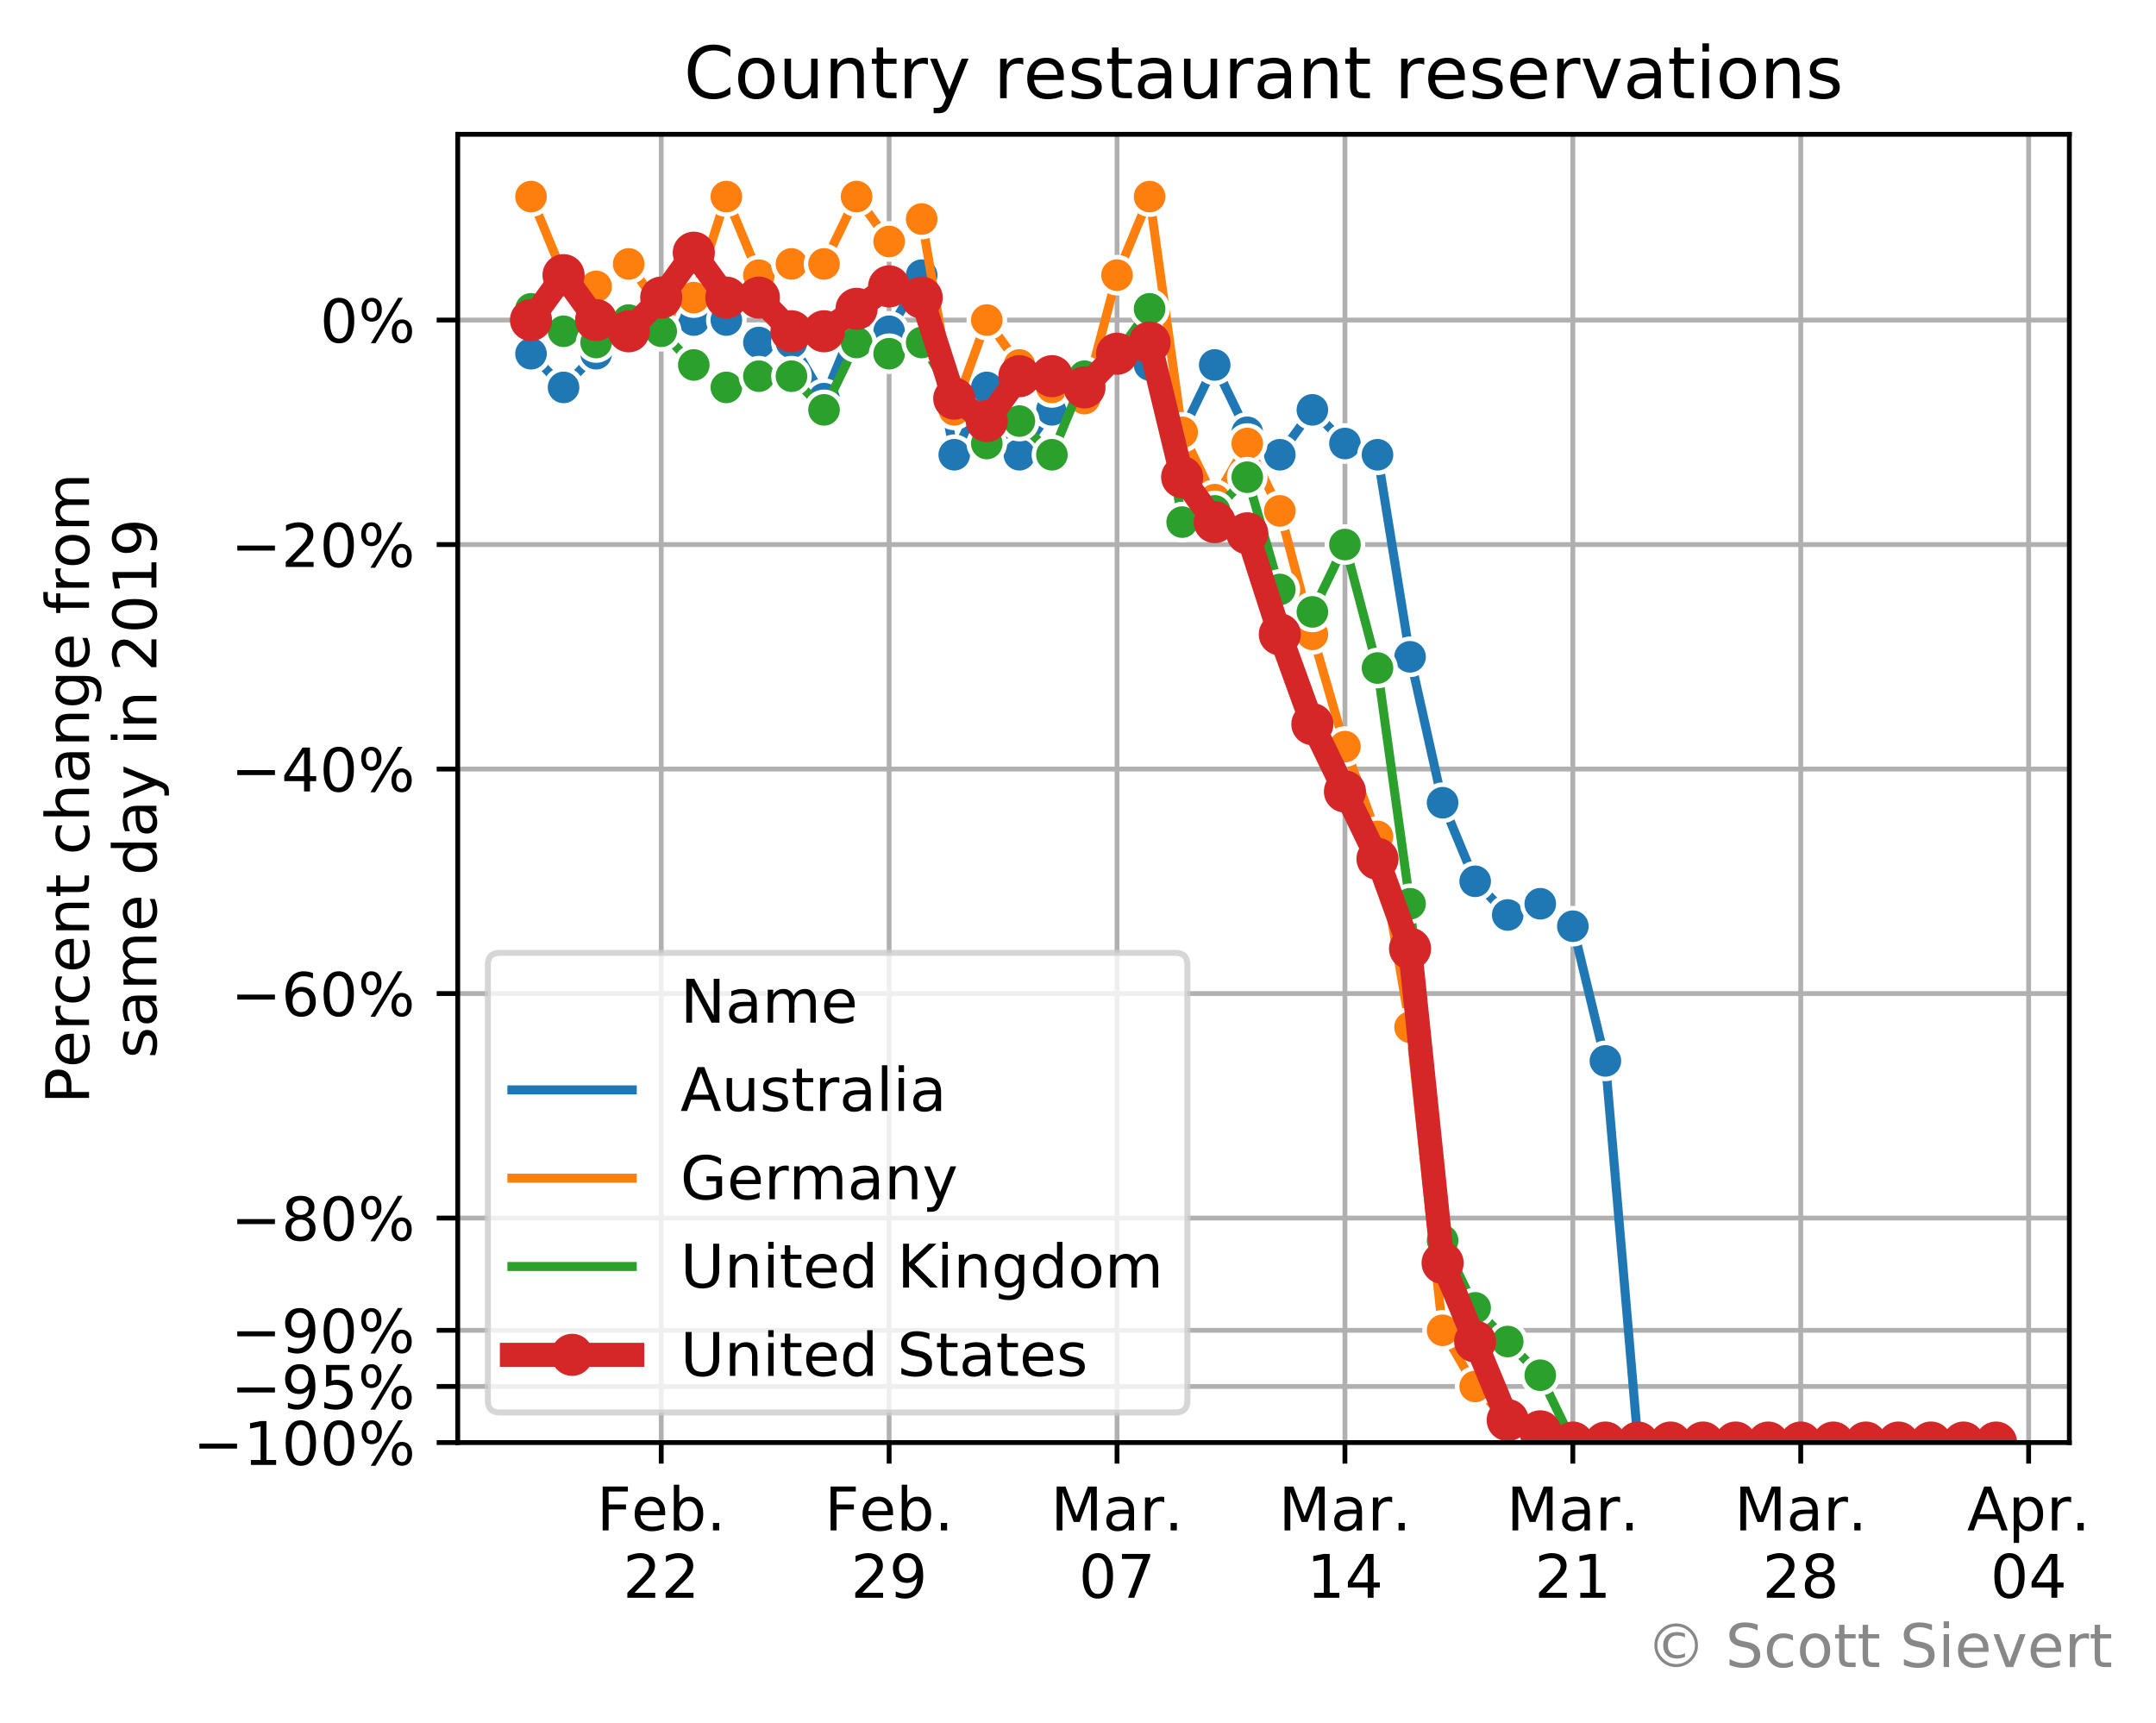 <?xml version="1.0" encoding="utf-8" standalone="no"?>
<!DOCTYPE svg PUBLIC "-//W3C//DTD SVG 1.1//EN"
  "http://www.w3.org/Graphics/SVG/1.1/DTD/svg11.dtd">
<!-- Created with matplotlib (https://matplotlib.org/) -->
<svg height="286.351pt" version="1.1" viewBox="0 0 358.319 286.351" width="358.319pt" xmlns="http://www.w3.org/2000/svg" xmlns:xlink="http://www.w3.org/1999/xlink">
 <defs>
  <style type="text/css">
*{stroke-linecap:butt;stroke-linejoin:round;}
  </style>
 </defs>
 <g id="figure_1">
  <g id="patch_1">
   <path d="M 0 286.351 
L 358.319 286.351 
L 358.319 0 
L 0 0 
z
" style="fill:#ffffff;"/>
  </g>
  <g id="axes_1">
   <g id="patch_2">
    <path d="M 76.076 239.758 
L 343.916 239.758 
L 343.916 22.318 
L 76.076 22.318 
z
" style="fill:#ffffff;"/>
   </g>
   <g id="matplotlib.axis_1">
    <g id="xtick_1">
     <g id="line2d_1">
      <path clip-path="url(#p7091a0a84a)" d="M 109.894 239.758 
L 109.894 22.318 
" style="fill:none;stroke:#b0b0b0;stroke-linecap:square;stroke-width:0.8;"/>
     </g>
     <g id="line2d_2">
      <defs>
       <path d="M 0 0 
L 0 3.5 
" id="m3407d27c17" style="stroke:#000000;stroke-width:0.8;"/>
      </defs>
      <g>
       <use style="stroke:#000000;stroke-width:0.8;" x="109.894" xlink:href="#m3407d27c17" y="239.758"/>
      </g>
     </g>
     <g id="text_1">
      <!-- Feb. -->
      <defs>
       <path d="M 9.812 72.906 
L 51.703 72.906 
L 51.703 64.594 
L 19.672 64.594 
L 19.672 43.109 
L 48.578 43.109 
L 48.578 34.812 
L 19.672 34.812 
L 19.672 0 
L 9.812 0 
z
" id="DejaVuSans-70"/>
       <path d="M 56.203 29.594 
L 56.203 25.203 
L 14.891 25.203 
Q 15.484 15.922 20.484 11.062 
Q 25.484 6.203 34.422 6.203 
Q 39.594 6.203 44.453 7.469 
Q 49.312 8.734 54.109 11.281 
L 54.109 2.781 
Q 49.266 0.734 44.188 -0.344 
Q 39.109 -1.422 33.891 -1.422 
Q 20.797 -1.422 13.156 6.188 
Q 5.516 13.812 5.516 26.812 
Q 5.516 40.234 12.766 48.109 
Q 20.016 56 32.328 56 
Q 43.359 56 49.781 48.891 
Q 56.203 41.797 56.203 29.594 
z
M 47.219 32.234 
Q 47.125 39.594 43.094 43.984 
Q 39.062 48.391 32.422 48.391 
Q 24.906 48.391 20.391 44.141 
Q 15.875 39.891 15.188 32.172 
z
" id="DejaVuSans-101"/>
       <path d="M 48.688 27.297 
Q 48.688 37.203 44.609 42.844 
Q 40.531 48.484 33.406 48.484 
Q 26.266 48.484 22.188 42.844 
Q 18.109 37.203 18.109 27.297 
Q 18.109 17.391 22.188 11.75 
Q 26.266 6.109 33.406 6.109 
Q 40.531 6.109 44.609 11.75 
Q 48.688 17.391 48.688 27.297 
z
M 18.109 46.391 
Q 20.953 51.266 25.266 53.625 
Q 29.594 56 35.594 56 
Q 45.562 56 51.781 48.094 
Q 58.016 40.188 58.016 27.297 
Q 58.016 14.406 51.781 6.484 
Q 45.562 -1.422 35.594 -1.422 
Q 29.594 -1.422 25.266 0.953 
Q 20.953 3.328 18.109 8.203 
L 18.109 0 
L 9.078 0 
L 9.078 75.984 
L 18.109 75.984 
z
" id="DejaVuSans-98"/>
       <path d="M 10.688 12.406 
L 21 12.406 
L 21 0 
L 10.688 0 
z
" id="DejaVuSans-46"/>
      </defs>
      <g transform="translate(99.182 254.357)scale(0.1 -0.1)">
       <use xlink:href="#DejaVuSans-70"/>
       <use x="57.441" xlink:href="#DejaVuSans-101"/>
       <use x="118.965" xlink:href="#DejaVuSans-98"/>
       <use x="182.441" xlink:href="#DejaVuSans-46"/>
      </g>
      <!-- 22 -->
      <defs>
       <path d="M 19.188 8.297 
L 53.609 8.297 
L 53.609 0 
L 7.328 0 
L 7.328 8.297 
Q 12.938 14.109 22.625 23.891 
Q 32.328 33.688 34.812 36.531 
Q 39.547 41.844 41.422 45.531 
Q 43.312 49.219 43.312 52.781 
Q 43.312 58.594 39.234 62.25 
Q 35.156 65.922 28.609 65.922 
Q 23.969 65.922 18.812 64.312 
Q 13.672 62.703 7.812 59.422 
L 7.812 69.391 
Q 13.766 71.781 18.938 73 
Q 24.125 74.219 28.422 74.219 
Q 39.75 74.219 46.484 68.547 
Q 53.219 62.891 53.219 53.422 
Q 53.219 48.922 51.531 44.891 
Q 49.859 40.875 45.406 35.406 
Q 44.188 33.984 37.641 27.219 
Q 31.109 20.453 19.188 8.297 
z
" id="DejaVuSans-50"/>
      </defs>
      <g transform="translate(103.532 265.554)scale(0.1 -0.1)">
       <use xlink:href="#DejaVuSans-50"/>
       <use x="63.623" xlink:href="#DejaVuSans-50"/>
      </g>
     </g>
    </g>
    <g id="xtick_2">
     <g id="line2d_3">
      <path clip-path="url(#p7091a0a84a)" d="M 147.77 239.758 
L 147.77 22.318 
" style="fill:none;stroke:#b0b0b0;stroke-linecap:square;stroke-width:0.8;"/>
     </g>
     <g id="line2d_4">
      <g>
       <use style="stroke:#000000;stroke-width:0.8;" x="147.77" xlink:href="#m3407d27c17" y="239.758"/>
      </g>
     </g>
     <g id="text_2">
      <!-- Feb. -->
      <g transform="translate(137.059 254.357)scale(0.1 -0.1)">
       <use xlink:href="#DejaVuSans-70"/>
       <use x="57.441" xlink:href="#DejaVuSans-101"/>
       <use x="118.965" xlink:href="#DejaVuSans-98"/>
       <use x="182.441" xlink:href="#DejaVuSans-46"/>
      </g>
      <!-- 29 -->
      <defs>
       <path d="M 10.984 1.516 
L 10.984 10.5 
Q 14.703 8.734 18.5 7.812 
Q 22.312 6.891 25.984 6.891 
Q 35.75 6.891 40.891 13.453 
Q 46.047 20.016 46.781 33.406 
Q 43.953 29.203 39.594 26.953 
Q 35.25 24.703 29.984 24.703 
Q 19.047 24.703 12.672 31.312 
Q 6.297 37.938 6.297 49.422 
Q 6.297 60.641 12.938 67.422 
Q 19.578 74.219 30.609 74.219 
Q 43.266 74.219 49.922 64.516 
Q 56.594 54.828 56.594 36.375 
Q 56.594 19.141 48.406 8.859 
Q 40.234 -1.422 26.422 -1.422 
Q 22.703 -1.422 18.891 -0.688 
Q 15.094 0.047 10.984 1.516 
z
M 30.609 32.422 
Q 37.25 32.422 41.125 36.953 
Q 45.016 41.5 45.016 49.422 
Q 45.016 57.281 41.125 61.844 
Q 37.25 66.406 30.609 66.406 
Q 23.969 66.406 20.094 61.844 
Q 16.219 57.281 16.219 49.422 
Q 16.219 41.5 20.094 36.953 
Q 23.969 32.422 30.609 32.422 
z
" id="DejaVuSans-57"/>
      </defs>
      <g transform="translate(141.408 265.554)scale(0.1 -0.1)">
       <use xlink:href="#DejaVuSans-50"/>
       <use x="63.623" xlink:href="#DejaVuSans-57"/>
      </g>
     </g>
    </g>
    <g id="xtick_3">
     <g id="line2d_5">
      <path clip-path="url(#p7091a0a84a)" d="M 185.647 239.758 
L 185.647 22.318 
" style="fill:none;stroke:#b0b0b0;stroke-linecap:square;stroke-width:0.8;"/>
     </g>
     <g id="line2d_6">
      <g>
       <use style="stroke:#000000;stroke-width:0.8;" x="185.647" xlink:href="#m3407d27c17" y="239.758"/>
      </g>
     </g>
     <g id="text_3">
      <!-- Mar. -->
      <defs>
       <path d="M 9.812 72.906 
L 24.516 72.906 
L 43.109 23.297 
L 61.812 72.906 
L 76.516 72.906 
L 76.516 0 
L 66.891 0 
L 66.891 64.016 
L 48.094 14.016 
L 38.188 14.016 
L 19.391 64.016 
L 19.391 0 
L 9.812 0 
z
" id="DejaVuSans-77"/>
       <path d="M 34.281 27.484 
Q 23.391 27.484 19.188 25 
Q 14.984 22.516 14.984 16.5 
Q 14.984 11.719 18.141 8.906 
Q 21.297 6.109 26.703 6.109 
Q 34.188 6.109 38.703 11.406 
Q 43.219 16.703 43.219 25.484 
L 43.219 27.484 
z
M 52.203 31.203 
L 52.203 0 
L 43.219 0 
L 43.219 8.297 
Q 40.141 3.328 35.547 0.953 
Q 30.953 -1.422 24.312 -1.422 
Q 15.922 -1.422 10.953 3.297 
Q 6 8.016 6 15.922 
Q 6 25.141 12.172 29.828 
Q 18.359 34.516 30.609 34.516 
L 43.219 34.516 
L 43.219 35.406 
Q 43.219 41.609 39.141 45 
Q 35.062 48.391 27.688 48.391 
Q 23 48.391 18.547 47.266 
Q 14.109 46.141 10.016 43.891 
L 10.016 52.203 
Q 14.938 54.109 19.578 55.047 
Q 24.219 56 28.609 56 
Q 40.484 56 46.344 49.844 
Q 52.203 43.703 52.203 31.203 
z
" id="DejaVuSans-97"/>
       <path d="M 41.109 46.297 
Q 39.594 47.172 37.812 47.578 
Q 36.031 48 33.891 48 
Q 26.266 48 22.188 43.047 
Q 18.109 38.094 18.109 28.812 
L 18.109 0 
L 9.078 0 
L 9.078 54.688 
L 18.109 54.688 
L 18.109 46.188 
Q 20.953 51.172 25.484 53.578 
Q 30.031 56 36.531 56 
Q 37.453 56 38.578 55.875 
Q 39.703 55.766 41.062 55.516 
z
" id="DejaVuSans-114"/>
      </defs>
      <g transform="translate(174.631 254.357)scale(0.1 -0.1)">
       <use xlink:href="#DejaVuSans-77"/>
       <use x="86.279" xlink:href="#DejaVuSans-97"/>
       <use x="147.559" xlink:href="#DejaVuSans-114"/>
       <use x="188.531" xlink:href="#DejaVuSans-46"/>
      </g>
      <!-- 07 -->
      <defs>
       <path d="M 31.781 66.406 
Q 24.172 66.406 20.328 58.906 
Q 16.5 51.422 16.5 36.375 
Q 16.5 21.391 20.328 13.891 
Q 24.172 6.391 31.781 6.391 
Q 39.453 6.391 43.281 13.891 
Q 47.125 21.391 47.125 36.375 
Q 47.125 51.422 43.281 58.906 
Q 39.453 66.406 31.781 66.406 
z
M 31.781 74.219 
Q 44.047 74.219 50.516 64.516 
Q 56.984 54.828 56.984 36.375 
Q 56.984 17.969 50.516 8.266 
Q 44.047 -1.422 31.781 -1.422 
Q 19.531 -1.422 13.062 8.266 
Q 6.594 17.969 6.594 36.375 
Q 6.594 54.828 13.062 64.516 
Q 19.531 74.219 31.781 74.219 
z
" id="DejaVuSans-48"/>
       <path d="M 8.203 72.906 
L 55.078 72.906 
L 55.078 68.703 
L 28.609 0 
L 18.312 0 
L 43.219 64.594 
L 8.203 64.594 
z
" id="DejaVuSans-55"/>
      </defs>
      <g transform="translate(179.284 265.554)scale(0.1 -0.1)">
       <use xlink:href="#DejaVuSans-48"/>
       <use x="63.623" xlink:href="#DejaVuSans-55"/>
      </g>
     </g>
    </g>
    <g id="xtick_4">
     <g id="line2d_7">
      <path clip-path="url(#p7091a0a84a)" d="M 223.523 239.758 
L 223.523 22.318 
" style="fill:none;stroke:#b0b0b0;stroke-linecap:square;stroke-width:0.8;"/>
     </g>
     <g id="line2d_8">
      <g>
       <use style="stroke:#000000;stroke-width:0.8;" x="223.523" xlink:href="#m3407d27c17" y="239.758"/>
      </g>
     </g>
     <g id="text_4">
      <!-- Mar. -->
      <g transform="translate(212.508 254.357)scale(0.1 -0.1)">
       <use xlink:href="#DejaVuSans-77"/>
       <use x="86.279" xlink:href="#DejaVuSans-97"/>
       <use x="147.559" xlink:href="#DejaVuSans-114"/>
       <use x="188.531" xlink:href="#DejaVuSans-46"/>
      </g>
      <!-- 14 -->
      <defs>
       <path d="M 12.406 8.297 
L 28.516 8.297 
L 28.516 63.922 
L 10.984 60.406 
L 10.984 69.391 
L 28.422 72.906 
L 38.281 72.906 
L 38.281 8.297 
L 54.391 8.297 
L 54.391 0 
L 12.406 0 
z
" id="DejaVuSans-49"/>
       <path d="M 37.797 64.312 
L 12.891 25.391 
L 37.797 25.391 
z
M 35.203 72.906 
L 47.609 72.906 
L 47.609 25.391 
L 58.016 25.391 
L 58.016 17.188 
L 47.609 17.188 
L 47.609 0 
L 37.797 0 
L 37.797 17.188 
L 4.891 17.188 
L 4.891 26.703 
z
" id="DejaVuSans-52"/>
      </defs>
      <g transform="translate(217.161 265.554)scale(0.1 -0.1)">
       <use xlink:href="#DejaVuSans-49"/>
       <use x="63.623" xlink:href="#DejaVuSans-52"/>
      </g>
     </g>
    </g>
    <g id="xtick_5">
     <g id="line2d_9">
      <path clip-path="url(#p7091a0a84a)" d="M 261.4 239.758 
L 261.4 22.318 
" style="fill:none;stroke:#b0b0b0;stroke-linecap:square;stroke-width:0.8;"/>
     </g>
     <g id="line2d_10">
      <g>
       <use style="stroke:#000000;stroke-width:0.8;" x="261.4" xlink:href="#m3407d27c17" y="239.758"/>
      </g>
     </g>
     <g id="text_5">
      <!-- Mar. -->
      <g transform="translate(250.384 254.357)scale(0.1 -0.1)">
       <use xlink:href="#DejaVuSans-77"/>
       <use x="86.279" xlink:href="#DejaVuSans-97"/>
       <use x="147.559" xlink:href="#DejaVuSans-114"/>
       <use x="188.531" xlink:href="#DejaVuSans-46"/>
      </g>
      <!-- 21 -->
      <g transform="translate(255.037 265.554)scale(0.1 -0.1)">
       <use xlink:href="#DejaVuSans-50"/>
       <use x="63.623" xlink:href="#DejaVuSans-49"/>
      </g>
     </g>
    </g>
    <g id="xtick_6">
     <g id="line2d_11">
      <path clip-path="url(#p7091a0a84a)" d="M 299.276 239.758 
L 299.276 22.318 
" style="fill:none;stroke:#b0b0b0;stroke-linecap:square;stroke-width:0.8;"/>
     </g>
     <g id="line2d_12">
      <g>
       <use style="stroke:#000000;stroke-width:0.8;" x="299.276" xlink:href="#m3407d27c17" y="239.758"/>
      </g>
     </g>
     <g id="text_6">
      <!-- Mar. -->
      <g transform="translate(288.26 254.357)scale(0.1 -0.1)">
       <use xlink:href="#DejaVuSans-77"/>
       <use x="86.279" xlink:href="#DejaVuSans-97"/>
       <use x="147.559" xlink:href="#DejaVuSans-114"/>
       <use x="188.531" xlink:href="#DejaVuSans-46"/>
      </g>
      <!-- 28 -->
      <defs>
       <path d="M 31.781 34.625 
Q 24.75 34.625 20.719 30.859 
Q 16.703 27.094 16.703 20.516 
Q 16.703 13.922 20.719 10.156 
Q 24.75 6.391 31.781 6.391 
Q 38.812 6.391 42.859 10.172 
Q 46.922 13.969 46.922 20.516 
Q 46.922 27.094 42.891 30.859 
Q 38.875 34.625 31.781 34.625 
z
M 21.922 38.812 
Q 15.578 40.375 12.031 44.719 
Q 8.5 49.078 8.5 55.328 
Q 8.5 64.062 14.719 69.141 
Q 20.953 74.219 31.781 74.219 
Q 42.672 74.219 48.875 69.141 
Q 55.078 64.062 55.078 55.328 
Q 55.078 49.078 51.531 44.719 
Q 48 40.375 41.703 38.812 
Q 48.828 37.156 52.797 32.312 
Q 56.781 27.484 56.781 20.516 
Q 56.781 9.906 50.312 4.234 
Q 43.844 -1.422 31.781 -1.422 
Q 19.734 -1.422 13.25 4.234 
Q 6.781 9.906 6.781 20.516 
Q 6.781 27.484 10.781 32.312 
Q 14.797 37.156 21.922 38.812 
z
M 18.312 54.391 
Q 18.312 48.734 21.844 45.562 
Q 25.391 42.391 31.781 42.391 
Q 38.141 42.391 41.719 45.562 
Q 45.312 48.734 45.312 54.391 
Q 45.312 60.062 41.719 63.234 
Q 38.141 66.406 31.781 66.406 
Q 25.391 66.406 21.844 63.234 
Q 18.312 60.062 18.312 54.391 
z
" id="DejaVuSans-56"/>
      </defs>
      <g transform="translate(292.913 265.554)scale(0.1 -0.1)">
       <use xlink:href="#DejaVuSans-50"/>
       <use x="63.623" xlink:href="#DejaVuSans-56"/>
      </g>
     </g>
    </g>
    <g id="xtick_7">
     <g id="line2d_13">
      <path clip-path="url(#p7091a0a84a)" d="M 337.152 239.758 
L 337.152 22.318 
" style="fill:none;stroke:#b0b0b0;stroke-linecap:square;stroke-width:0.8;"/>
     </g>
     <g id="line2d_14">
      <g>
       <use style="stroke:#000000;stroke-width:0.8;" x="337.152" xlink:href="#m3407d27c17" y="239.758"/>
      </g>
     </g>
     <g id="text_7">
      <!-- Apr. -->
      <defs>
       <path d="M 34.188 63.188 
L 20.797 26.906 
L 47.609 26.906 
z
M 28.609 72.906 
L 39.797 72.906 
L 67.578 0 
L 57.328 0 
L 50.688 18.703 
L 17.828 18.703 
L 11.188 0 
L 0.781 0 
z
" id="DejaVuSans-65"/>
       <path d="M 18.109 8.203 
L 18.109 -20.797 
L 9.078 -20.797 
L 9.078 54.688 
L 18.109 54.688 
L 18.109 46.391 
Q 20.953 51.266 25.266 53.625 
Q 29.594 56 35.594 56 
Q 45.562 56 51.781 48.094 
Q 58.016 40.188 58.016 27.297 
Q 58.016 14.406 51.781 6.484 
Q 45.562 -1.422 35.594 -1.422 
Q 29.594 -1.422 25.266 0.953 
Q 20.953 3.328 18.109 8.203 
z
M 48.688 27.297 
Q 48.688 37.203 44.609 42.844 
Q 40.531 48.484 33.406 48.484 
Q 26.266 48.484 22.188 42.844 
Q 18.109 37.203 18.109 27.297 
Q 18.109 17.391 22.188 11.75 
Q 26.266 6.109 33.406 6.109 
Q 40.531 6.109 44.609 11.75 
Q 48.688 17.391 48.688 27.297 
z
" id="DejaVuSans-112"/>
      </defs>
      <g transform="translate(326.92 254.357)scale(0.1 -0.1)">
       <use xlink:href="#DejaVuSans-65"/>
       <use x="68.408" xlink:href="#DejaVuSans-112"/>
       <use x="131.885" xlink:href="#DejaVuSans-114"/>
       <use x="172.857" xlink:href="#DejaVuSans-46"/>
      </g>
      <!-- 04 -->
      <g transform="translate(330.79 265.554)scale(0.1 -0.1)">
       <use xlink:href="#DejaVuSans-48"/>
       <use x="63.623" xlink:href="#DejaVuSans-52"/>
      </g>
     </g>
    </g>
   </g>
   <g id="matplotlib.axis_2">
    <g id="ytick_1">
     <g id="line2d_15">
      <path clip-path="url(#p7091a0a84a)" d="M 76.076 53.194 
L 343.916 53.194 
" style="fill:none;stroke:#b0b0b0;stroke-linecap:square;stroke-width:0.8;"/>
     </g>
     <g id="line2d_16">
      <defs>
       <path d="M 0 0 
L -3.5 0 
" id="m0f344af191" style="stroke:#000000;stroke-width:0.8;"/>
      </defs>
      <g>
       <use style="stroke:#000000;stroke-width:0.8;" x="76.076" xlink:href="#m0f344af191" y="53.194"/>
      </g>
     </g>
     <g id="text_8">
      <!-- $0$% -->
      <defs>
       <path d="M 72.703 32.078 
Q 68.453 32.078 66.031 28.469 
Q 63.625 24.859 63.625 18.406 
Q 63.625 12.062 66.031 8.422 
Q 68.453 4.781 72.703 4.781 
Q 76.859 4.781 79.266 8.422 
Q 81.688 12.062 81.688 18.406 
Q 81.688 24.812 79.266 28.438 
Q 76.859 32.078 72.703 32.078 
z
M 72.703 38.281 
Q 80.422 38.281 84.953 32.906 
Q 89.5 27.547 89.5 18.406 
Q 89.5 9.281 84.938 3.922 
Q 80.375 -1.422 72.703 -1.422 
Q 64.891 -1.422 60.344 3.922 
Q 55.812 9.281 55.812 18.406 
Q 55.812 27.594 60.375 32.938 
Q 64.938 38.281 72.703 38.281 
z
M 22.312 68.016 
Q 18.109 68.016 15.688 64.375 
Q 13.281 60.75 13.281 54.391 
Q 13.281 47.953 15.672 44.328 
Q 18.062 40.719 22.312 40.719 
Q 26.562 40.719 28.969 44.328 
Q 31.391 47.953 31.391 54.391 
Q 31.391 60.688 28.953 64.344 
Q 26.516 68.016 22.312 68.016 
z
M 66.406 74.219 
L 74.219 74.219 
L 28.609 -1.422 
L 20.797 -1.422 
z
M 22.312 74.219 
Q 30.031 74.219 34.609 68.875 
Q 39.203 63.531 39.203 54.391 
Q 39.203 45.172 34.641 39.844 
Q 30.078 34.516 22.312 34.516 
Q 14.547 34.516 10.031 39.859 
Q 5.516 45.219 5.516 54.391 
Q 5.516 63.484 10.047 68.844 
Q 14.594 74.219 22.312 74.219 
z
" id="DejaVuSans-37"/>
      </defs>
      <g transform="translate(53.176 56.994)scale(0.1 -0.1)">
       <use transform="translate(0 0.781)" xlink:href="#DejaVuSans-48"/>
       <use transform="translate(63.623 0.781)" xlink:href="#DejaVuSans-37"/>
      </g>
     </g>
    </g>
    <g id="ytick_2">
     <g id="line2d_17">
      <path clip-path="url(#p7091a0a84a)" d="M 76.076 90.507 
L 343.916 90.507 
" style="fill:none;stroke:#b0b0b0;stroke-linecap:square;stroke-width:0.8;"/>
     </g>
     <g id="line2d_18">
      <g>
       <use style="stroke:#000000;stroke-width:0.8;" x="76.076" xlink:href="#m0f344af191" y="90.507"/>
      </g>
     </g>
     <g id="text_9">
      <!-- $-20$% -->
      <defs>
       <path d="M 10.594 35.5 
L 73.188 35.5 
L 73.188 27.203 
L 10.594 27.203 
z
" id="DejaVuSans-8722"/>
      </defs>
      <g transform="translate(38.376 94.306)scale(0.1 -0.1)">
       <use transform="translate(0 0.781)" xlink:href="#DejaVuSans-8722"/>
       <use transform="translate(83.789 0.781)" xlink:href="#DejaVuSans-50"/>
       <use transform="translate(147.412 0.781)" xlink:href="#DejaVuSans-48"/>
       <use transform="translate(211.035 0.781)" xlink:href="#DejaVuSans-37"/>
      </g>
     </g>
    </g>
    <g id="ytick_3">
     <g id="line2d_19">
      <path clip-path="url(#p7091a0a84a)" d="M 76.076 127.82 
L 343.916 127.82 
" style="fill:none;stroke:#b0b0b0;stroke-linecap:square;stroke-width:0.8;"/>
     </g>
     <g id="line2d_20">
      <g>
       <use style="stroke:#000000;stroke-width:0.8;" x="76.076" xlink:href="#m0f344af191" y="127.82"/>
      </g>
     </g>
     <g id="text_10">
      <!-- $-40$% -->
      <g transform="translate(38.376 131.619)scale(0.1 -0.1)">
       <use transform="translate(0 0.781)" xlink:href="#DejaVuSans-8722"/>
       <use transform="translate(83.789 0.781)" xlink:href="#DejaVuSans-52"/>
       <use transform="translate(147.412 0.781)" xlink:href="#DejaVuSans-48"/>
       <use transform="translate(211.035 0.781)" xlink:href="#DejaVuSans-37"/>
      </g>
     </g>
    </g>
    <g id="ytick_4">
     <g id="line2d_21">
      <path clip-path="url(#p7091a0a84a)" d="M 76.076 165.133 
L 343.916 165.133 
" style="fill:none;stroke:#b0b0b0;stroke-linecap:square;stroke-width:0.8;"/>
     </g>
     <g id="line2d_22">
      <g>
       <use style="stroke:#000000;stroke-width:0.8;" x="76.076" xlink:href="#m0f344af191" y="165.133"/>
      </g>
     </g>
     <g id="text_11">
      <!-- $-60$% -->
      <defs>
       <path d="M 33.016 40.375 
Q 26.375 40.375 22.484 35.828 
Q 18.609 31.297 18.609 23.391 
Q 18.609 15.531 22.484 10.953 
Q 26.375 6.391 33.016 6.391 
Q 39.656 6.391 43.531 10.953 
Q 47.406 15.531 47.406 23.391 
Q 47.406 31.297 43.531 35.828 
Q 39.656 40.375 33.016 40.375 
z
M 52.594 71.297 
L 52.594 62.312 
Q 48.875 64.062 45.094 64.984 
Q 41.312 65.922 37.594 65.922 
Q 27.828 65.922 22.672 59.328 
Q 17.531 52.734 16.797 39.406 
Q 19.672 43.656 24.016 45.922 
Q 28.375 48.188 33.594 48.188 
Q 44.578 48.188 50.953 41.516 
Q 57.328 34.859 57.328 23.391 
Q 57.328 12.156 50.688 5.359 
Q 44.047 -1.422 33.016 -1.422 
Q 20.359 -1.422 13.672 8.266 
Q 6.984 17.969 6.984 36.375 
Q 6.984 53.656 15.188 63.938 
Q 23.391 74.219 37.203 74.219 
Q 40.922 74.219 44.703 73.484 
Q 48.484 72.75 52.594 71.297 
z
" id="DejaVuSans-54"/>
      </defs>
      <g transform="translate(38.376 168.932)scale(0.1 -0.1)">
       <use transform="translate(0 0.781)" xlink:href="#DejaVuSans-8722"/>
       <use transform="translate(83.789 0.781)" xlink:href="#DejaVuSans-54"/>
       <use transform="translate(147.412 0.781)" xlink:href="#DejaVuSans-48"/>
       <use transform="translate(211.035 0.781)" xlink:href="#DejaVuSans-37"/>
      </g>
     </g>
    </g>
    <g id="ytick_5">
     <g id="line2d_23">
      <path clip-path="url(#p7091a0a84a)" d="M 76.076 202.445 
L 343.916 202.445 
" style="fill:none;stroke:#b0b0b0;stroke-linecap:square;stroke-width:0.8;"/>
     </g>
     <g id="line2d_24">
      <g>
       <use style="stroke:#000000;stroke-width:0.8;" x="76.076" xlink:href="#m0f344af191" y="202.445"/>
      </g>
     </g>
     <g id="text_12">
      <!-- $-80$% -->
      <g transform="translate(38.376 206.245)scale(0.1 -0.1)">
       <use transform="translate(0 0.781)" xlink:href="#DejaVuSans-8722"/>
       <use transform="translate(83.789 0.781)" xlink:href="#DejaVuSans-56"/>
       <use transform="translate(147.412 0.781)" xlink:href="#DejaVuSans-48"/>
       <use transform="translate(211.035 0.781)" xlink:href="#DejaVuSans-37"/>
      </g>
     </g>
    </g>
    <g id="ytick_6">
     <g id="line2d_25">
      <path clip-path="url(#p7091a0a84a)" d="M 76.076 221.102 
L 343.916 221.102 
" style="fill:none;stroke:#b0b0b0;stroke-linecap:square;stroke-width:0.8;"/>
     </g>
     <g id="line2d_26">
      <g>
       <use style="stroke:#000000;stroke-width:0.8;" x="76.076" xlink:href="#m0f344af191" y="221.102"/>
      </g>
     </g>
     <g id="text_13">
      <!-- $-90$% -->
      <g transform="translate(38.376 224.901)scale(0.1 -0.1)">
       <use transform="translate(0 0.781)" xlink:href="#DejaVuSans-8722"/>
       <use transform="translate(83.789 0.781)" xlink:href="#DejaVuSans-57"/>
       <use transform="translate(147.412 0.781)" xlink:href="#DejaVuSans-48"/>
       <use transform="translate(211.035 0.781)" xlink:href="#DejaVuSans-37"/>
      </g>
     </g>
    </g>
    <g id="ytick_7">
     <g id="line2d_27">
      <path clip-path="url(#p7091a0a84a)" d="M 76.076 230.43 
L 343.916 230.43 
" style="fill:none;stroke:#b0b0b0;stroke-linecap:square;stroke-width:0.8;"/>
     </g>
     <g id="line2d_28">
      <g>
       <use style="stroke:#000000;stroke-width:0.8;" x="76.076" xlink:href="#m0f344af191" y="230.43"/>
      </g>
     </g>
     <g id="text_14">
      <!-- $-95$% -->
      <defs>
       <path d="M 10.797 72.906 
L 49.516 72.906 
L 49.516 64.594 
L 19.828 64.594 
L 19.828 46.734 
Q 21.969 47.469 24.109 47.828 
Q 26.266 48.188 28.422 48.188 
Q 40.625 48.188 47.75 41.5 
Q 54.891 34.812 54.891 23.391 
Q 54.891 11.625 47.562 5.094 
Q 40.234 -1.422 26.906 -1.422 
Q 22.312 -1.422 17.547 -0.641 
Q 12.797 0.141 7.719 1.703 
L 7.719 11.625 
Q 12.109 9.234 16.797 8.062 
Q 21.484 6.891 26.703 6.891 
Q 35.156 6.891 40.078 11.328 
Q 45.016 15.766 45.016 23.391 
Q 45.016 31 40.078 35.438 
Q 35.156 39.891 26.703 39.891 
Q 22.75 39.891 18.812 39.016 
Q 14.891 38.141 10.797 36.281 
z
" id="DejaVuSans-53"/>
      </defs>
      <g transform="translate(38.376 234.229)scale(0.1 -0.1)">
       <use transform="translate(0 0.781)" xlink:href="#DejaVuSans-8722"/>
       <use transform="translate(83.789 0.781)" xlink:href="#DejaVuSans-57"/>
       <use transform="translate(147.412 0.781)" xlink:href="#DejaVuSans-53"/>
       <use transform="translate(211.035 0.781)" xlink:href="#DejaVuSans-37"/>
      </g>
     </g>
    </g>
    <g id="ytick_8">
     <g id="line2d_29">
      <path clip-path="url(#p7091a0a84a)" d="M 76.076 239.758 
L 343.916 239.758 
" style="fill:none;stroke:#b0b0b0;stroke-linecap:square;stroke-width:0.8;"/>
     </g>
     <g id="line2d_30">
      <g>
       <use style="stroke:#000000;stroke-width:0.8;" x="76.076" xlink:href="#m0f344af191" y="239.758"/>
      </g>
     </g>
     <g id="text_15">
      <!-- $-100$% -->
      <g transform="translate(32.076 243.557)scale(0.1 -0.1)">
       <use transform="translate(0 0.781)" xlink:href="#DejaVuSans-8722"/>
       <use transform="translate(83.789 0.781)" xlink:href="#DejaVuSans-49"/>
       <use transform="translate(147.412 0.781)" xlink:href="#DejaVuSans-48"/>
       <use transform="translate(211.035 0.781)" xlink:href="#DejaVuSans-48"/>
       <use transform="translate(274.658 0.781)" xlink:href="#DejaVuSans-37"/>
      </g>
     </g>
    </g>
    <g id="text_16">
     <!-- Percent change from -->
     <defs>
      <path d="M 19.672 64.797 
L 19.672 37.406 
L 32.078 37.406 
Q 38.969 37.406 42.719 40.969 
Q 46.484 44.531 46.484 51.125 
Q 46.484 57.672 42.719 61.234 
Q 38.969 64.797 32.078 64.797 
z
M 9.812 72.906 
L 32.078 72.906 
Q 44.344 72.906 50.609 67.359 
Q 56.891 61.812 56.891 51.125 
Q 56.891 40.328 50.609 34.812 
Q 44.344 29.297 32.078 29.297 
L 19.672 29.297 
L 19.672 0 
L 9.812 0 
z
" id="DejaVuSans-80"/>
      <path d="M 48.781 52.594 
L 48.781 44.188 
Q 44.969 46.297 41.141 47.344 
Q 37.312 48.391 33.406 48.391 
Q 24.656 48.391 19.812 42.844 
Q 14.984 37.312 14.984 27.297 
Q 14.984 17.281 19.812 11.734 
Q 24.656 6.203 33.406 6.203 
Q 37.312 6.203 41.141 7.25 
Q 44.969 8.297 48.781 10.406 
L 48.781 2.094 
Q 45.016 0.344 40.984 -0.531 
Q 36.969 -1.422 32.422 -1.422 
Q 20.062 -1.422 12.781 6.344 
Q 5.516 14.109 5.516 27.297 
Q 5.516 40.672 12.859 48.328 
Q 20.219 56 33.016 56 
Q 37.156 56 41.109 55.141 
Q 45.062 54.297 48.781 52.594 
z
" id="DejaVuSans-99"/>
      <path d="M 54.891 33.016 
L 54.891 0 
L 45.906 0 
L 45.906 32.719 
Q 45.906 40.484 42.875 44.328 
Q 39.844 48.188 33.797 48.188 
Q 26.516 48.188 22.312 43.547 
Q 18.109 38.922 18.109 30.906 
L 18.109 0 
L 9.078 0 
L 9.078 54.688 
L 18.109 54.688 
L 18.109 46.188 
Q 21.344 51.125 25.703 53.562 
Q 30.078 56 35.797 56 
Q 45.219 56 50.047 50.172 
Q 54.891 44.344 54.891 33.016 
z
" id="DejaVuSans-110"/>
      <path d="M 18.312 70.219 
L 18.312 54.688 
L 36.812 54.688 
L 36.812 47.703 
L 18.312 47.703 
L 18.312 18.016 
Q 18.312 11.328 20.141 9.422 
Q 21.969 7.516 27.594 7.516 
L 36.812 7.516 
L 36.812 0 
L 27.594 0 
Q 17.188 0 13.234 3.875 
Q 9.281 7.766 9.281 18.016 
L 9.281 47.703 
L 2.688 47.703 
L 2.688 54.688 
L 9.281 54.688 
L 9.281 70.219 
z
" id="DejaVuSans-116"/>
      <path id="DejaVuSans-32"/>
      <path d="M 54.891 33.016 
L 54.891 0 
L 45.906 0 
L 45.906 32.719 
Q 45.906 40.484 42.875 44.328 
Q 39.844 48.188 33.797 48.188 
Q 26.516 48.188 22.312 43.547 
Q 18.109 38.922 18.109 30.906 
L 18.109 0 
L 9.078 0 
L 9.078 75.984 
L 18.109 75.984 
L 18.109 46.188 
Q 21.344 51.125 25.703 53.562 
Q 30.078 56 35.797 56 
Q 45.219 56 50.047 50.172 
Q 54.891 44.344 54.891 33.016 
z
" id="DejaVuSans-104"/>
      <path d="M 45.406 27.984 
Q 45.406 37.75 41.375 43.109 
Q 37.359 48.484 30.078 48.484 
Q 22.859 48.484 18.828 43.109 
Q 14.797 37.75 14.797 27.984 
Q 14.797 18.266 18.828 12.891 
Q 22.859 7.516 30.078 7.516 
Q 37.359 7.516 41.375 12.891 
Q 45.406 18.266 45.406 27.984 
z
M 54.391 6.781 
Q 54.391 -7.172 48.188 -13.984 
Q 42 -20.797 29.203 -20.797 
Q 24.469 -20.797 20.266 -20.094 
Q 16.062 -19.391 12.109 -17.922 
L 12.109 -9.188 
Q 16.062 -11.328 19.922 -12.344 
Q 23.781 -13.375 27.781 -13.375 
Q 36.625 -13.375 41.016 -8.766 
Q 45.406 -4.156 45.406 5.172 
L 45.406 9.625 
Q 42.625 4.781 38.281 2.391 
Q 33.938 0 27.875 0 
Q 17.828 0 11.672 7.656 
Q 5.516 15.328 5.516 27.984 
Q 5.516 40.672 11.672 48.328 
Q 17.828 56 27.875 56 
Q 33.938 56 38.281 53.609 
Q 42.625 51.219 45.406 46.391 
L 45.406 54.688 
L 54.391 54.688 
z
" id="DejaVuSans-103"/>
      <path d="M 37.109 75.984 
L 37.109 68.5 
L 28.516 68.5 
Q 23.688 68.5 21.797 66.547 
Q 19.922 64.594 19.922 59.516 
L 19.922 54.688 
L 34.719 54.688 
L 34.719 47.703 
L 19.922 47.703 
L 19.922 0 
L 10.891 0 
L 10.891 47.703 
L 2.297 47.703 
L 2.297 54.688 
L 10.891 54.688 
L 10.891 58.5 
Q 10.891 67.625 15.141 71.797 
Q 19.391 75.984 28.609 75.984 
z
" id="DejaVuSans-102"/>
      <path d="M 30.609 48.391 
Q 23.391 48.391 19.188 42.75 
Q 14.984 37.109 14.984 27.297 
Q 14.984 17.484 19.156 11.844 
Q 23.344 6.203 30.609 6.203 
Q 37.797 6.203 41.984 11.859 
Q 46.188 17.531 46.188 27.297 
Q 46.188 37.016 41.984 42.703 
Q 37.797 48.391 30.609 48.391 
z
M 30.609 56 
Q 42.328 56 49.016 48.375 
Q 55.719 40.766 55.719 27.297 
Q 55.719 13.875 49.016 6.219 
Q 42.328 -1.422 30.609 -1.422 
Q 18.844 -1.422 12.172 6.219 
Q 5.516 13.875 5.516 27.297 
Q 5.516 40.766 12.172 48.375 
Q 18.844 56 30.609 56 
z
" id="DejaVuSans-111"/>
      <path d="M 52 44.188 
Q 55.375 50.25 60.062 53.125 
Q 64.75 56 71.094 56 
Q 79.641 56 84.281 50.016 
Q 88.922 44.047 88.922 33.016 
L 88.922 0 
L 79.891 0 
L 79.891 32.719 
Q 79.891 40.578 77.094 44.375 
Q 74.312 48.188 68.609 48.188 
Q 61.625 48.188 57.562 43.547 
Q 53.516 38.922 53.516 30.906 
L 53.516 0 
L 44.484 0 
L 44.484 32.719 
Q 44.484 40.625 41.703 44.406 
Q 38.922 48.188 33.109 48.188 
Q 26.219 48.188 22.156 43.531 
Q 18.109 38.875 18.109 30.906 
L 18.109 0 
L 9.078 0 
L 9.078 54.688 
L 18.109 54.688 
L 18.109 46.188 
Q 21.188 51.219 25.484 53.609 
Q 29.781 56 35.688 56 
Q 41.656 56 45.828 52.969 
Q 50 49.953 52 44.188 
z
" id="DejaVuSans-109"/>
     </defs>
     <g transform="translate(14.798 183.459)rotate(-90)scale(0.1 -0.1)">
      <use xlink:href="#DejaVuSans-80"/>
      <use x="60.256" xlink:href="#DejaVuSans-101"/>
      <use x="121.779" xlink:href="#DejaVuSans-114"/>
      <use x="162.861" xlink:href="#DejaVuSans-99"/>
      <use x="217.842" xlink:href="#DejaVuSans-101"/>
      <use x="279.365" xlink:href="#DejaVuSans-110"/>
      <use x="342.744" xlink:href="#DejaVuSans-116"/>
      <use x="381.953" xlink:href="#DejaVuSans-32"/>
      <use x="413.74" xlink:href="#DejaVuSans-99"/>
      <use x="468.721" xlink:href="#DejaVuSans-104"/>
      <use x="532.1" xlink:href="#DejaVuSans-97"/>
      <use x="593.379" xlink:href="#DejaVuSans-110"/>
      <use x="656.758" xlink:href="#DejaVuSans-103"/>
      <use x="720.234" xlink:href="#DejaVuSans-101"/>
      <use x="781.758" xlink:href="#DejaVuSans-32"/>
      <use x="813.545" xlink:href="#DejaVuSans-102"/>
      <use x="848.75" xlink:href="#DejaVuSans-114"/>
      <use x="889.832" xlink:href="#DejaVuSans-111"/>
      <use x="951.014" xlink:href="#DejaVuSans-109"/>
     </g>
     <!-- same day in 2019 -->
     <defs>
      <path d="M 44.281 53.078 
L 44.281 44.578 
Q 40.484 46.531 36.375 47.5 
Q 32.281 48.484 27.875 48.484 
Q 21.188 48.484 17.844 46.438 
Q 14.5 44.391 14.5 40.281 
Q 14.5 37.156 16.891 35.375 
Q 19.281 33.594 26.516 31.984 
L 29.594 31.297 
Q 39.156 29.25 43.188 25.516 
Q 47.219 21.781 47.219 15.094 
Q 47.219 7.469 41.188 3.016 
Q 35.156 -1.422 24.609 -1.422 
Q 20.219 -1.422 15.453 -0.562 
Q 10.688 0.297 5.422 2 
L 5.422 11.281 
Q 10.406 8.688 15.234 7.391 
Q 20.062 6.109 24.812 6.109 
Q 31.156 6.109 34.562 8.281 
Q 37.984 10.453 37.984 14.406 
Q 37.984 18.062 35.516 20.016 
Q 33.062 21.969 24.703 23.781 
L 21.578 24.516 
Q 13.234 26.266 9.516 29.906 
Q 5.812 33.547 5.812 39.891 
Q 5.812 47.609 11.281 51.797 
Q 16.75 56 26.812 56 
Q 31.781 56 36.172 55.266 
Q 40.578 54.547 44.281 53.078 
z
" id="DejaVuSans-115"/>
      <path d="M 45.406 46.391 
L 45.406 75.984 
L 54.391 75.984 
L 54.391 0 
L 45.406 0 
L 45.406 8.203 
Q 42.578 3.328 38.25 0.953 
Q 33.938 -1.422 27.875 -1.422 
Q 17.969 -1.422 11.734 6.484 
Q 5.516 14.406 5.516 27.297 
Q 5.516 40.188 11.734 48.094 
Q 17.969 56 27.875 56 
Q 33.938 56 38.25 53.625 
Q 42.578 51.266 45.406 46.391 
z
M 14.797 27.297 
Q 14.797 17.391 18.875 11.75 
Q 22.953 6.109 30.078 6.109 
Q 37.203 6.109 41.297 11.75 
Q 45.406 17.391 45.406 27.297 
Q 45.406 37.203 41.297 42.844 
Q 37.203 48.484 30.078 48.484 
Q 22.953 48.484 18.875 42.844 
Q 14.797 37.203 14.797 27.297 
z
" id="DejaVuSans-100"/>
      <path d="M 32.172 -5.078 
Q 28.375 -14.844 24.75 -17.812 
Q 21.141 -20.797 15.094 -20.797 
L 7.906 -20.797 
L 7.906 -13.281 
L 13.188 -13.281 
Q 16.891 -13.281 18.938 -11.516 
Q 21 -9.766 23.484 -3.219 
L 25.094 0.875 
L 2.984 54.688 
L 12.5 54.688 
L 29.594 11.922 
L 46.688 54.688 
L 56.203 54.688 
z
" id="DejaVuSans-121"/>
      <path d="M 9.422 54.688 
L 18.406 54.688 
L 18.406 0 
L 9.422 0 
z
M 9.422 75.984 
L 18.406 75.984 
L 18.406 64.594 
L 9.422 64.594 
z
" id="DejaVuSans-105"/>
     </defs>
     <g transform="translate(25.996 175.901)rotate(-90)scale(0.1 -0.1)">
      <use xlink:href="#DejaVuSans-115"/>
      <use x="52.1" xlink:href="#DejaVuSans-97"/>
      <use x="113.379" xlink:href="#DejaVuSans-109"/>
      <use x="210.791" xlink:href="#DejaVuSans-101"/>
      <use x="272.314" xlink:href="#DejaVuSans-32"/>
      <use x="304.102" xlink:href="#DejaVuSans-100"/>
      <use x="367.578" xlink:href="#DejaVuSans-97"/>
      <use x="428.857" xlink:href="#DejaVuSans-121"/>
      <use x="488.037" xlink:href="#DejaVuSans-32"/>
      <use x="519.824" xlink:href="#DejaVuSans-105"/>
      <use x="547.607" xlink:href="#DejaVuSans-110"/>
      <use x="610.986" xlink:href="#DejaVuSans-32"/>
      <use x="642.773" xlink:href="#DejaVuSans-50"/>
      <use x="706.396" xlink:href="#DejaVuSans-48"/>
      <use x="770.02" xlink:href="#DejaVuSans-49"/>
      <use x="833.643" xlink:href="#DejaVuSans-57"/>
     </g>
    </g>
   </g>
   <g id="line2d_31">
    <path clip-path="url(#p7091a0a84a)" d="M 88.25 58.791 
L 93.661 64.388 
L 99.072 58.791 
L 104.483 55.06 
L 109.894 53.194 
L 115.305 53.194 
L 120.716 53.194 
L 126.127 56.926 
L 131.538 56.926 
L 136.949 66.254 
L 142.36 53.194 
L 147.77 55.06 
L 153.181 45.732 
L 158.592 75.582 
L 164.003 64.388 
L 169.414 75.582 
L 174.825 68.12 
L 180.236 64.388 
L 185.647 58.791 
L 191.058 60.657 
L 196.469 71.851 
L 201.88 60.657 
L 207.29 71.851 
L 212.701 75.582 
L 218.112 68.12 
L 223.523 73.716 
L 228.934 75.582 
L 234.345 109.164 
L 239.756 133.417 
L 245.167 146.476 
L 250.578 152.073 
L 255.989 150.208 
L 261.4 153.939 
L 266.81 176.326 
L 272.221 239.758 
L 277.632 239.758 
L 283.043 239.758 
L 288.454 239.758 
L 293.865 239.758 
L 299.276 239.758 
L 304.687 239.758 
L 310.098 239.758 
L 315.509 239.758 
L 320.92 239.758 
L 326.33 239.758 
L 331.741 239.758 
" style="fill:none;stroke:#1f77b4;stroke-linecap:square;stroke-width:1.5;"/>
    <defs>
     <path d="M 0 3 
C 0.796 3 1.559 2.684 2.121 2.121 
C 2.684 1.559 3 0.796 3 0 
C 3 -0.796 2.684 -1.559 2.121 -2.121 
C 1.559 -2.684 0.796 -3 0 -3 
C -0.796 -3 -1.559 -2.684 -2.121 -2.121 
C -2.684 -1.559 -3 -0.796 -3 0 
C -3 0.796 -2.684 1.559 -2.121 2.121 
C -1.559 2.684 -0.796 3 0 3 
z
" id="m013b41ad4d" style="stroke:#ffffff;stroke-width:0.75;"/>
    </defs>
    <g clip-path="url(#p7091a0a84a)">
     <use style="fill:#1f77b4;stroke:#ffffff;stroke-width:0.75;" x="88.25" xlink:href="#m013b41ad4d" y="58.791"/>
     <use style="fill:#1f77b4;stroke:#ffffff;stroke-width:0.75;" x="93.661" xlink:href="#m013b41ad4d" y="64.388"/>
     <use style="fill:#1f77b4;stroke:#ffffff;stroke-width:0.75;" x="99.072" xlink:href="#m013b41ad4d" y="58.791"/>
     <use style="fill:#1f77b4;stroke:#ffffff;stroke-width:0.75;" x="104.483" xlink:href="#m013b41ad4d" y="55.06"/>
     <use style="fill:#1f77b4;stroke:#ffffff;stroke-width:0.75;" x="109.894" xlink:href="#m013b41ad4d" y="53.194"/>
     <use style="fill:#1f77b4;stroke:#ffffff;stroke-width:0.75;" x="115.305" xlink:href="#m013b41ad4d" y="53.194"/>
     <use style="fill:#1f77b4;stroke:#ffffff;stroke-width:0.75;" x="120.716" xlink:href="#m013b41ad4d" y="53.194"/>
     <use style="fill:#1f77b4;stroke:#ffffff;stroke-width:0.75;" x="126.127" xlink:href="#m013b41ad4d" y="56.926"/>
     <use style="fill:#1f77b4;stroke:#ffffff;stroke-width:0.75;" x="131.538" xlink:href="#m013b41ad4d" y="56.926"/>
     <use style="fill:#1f77b4;stroke:#ffffff;stroke-width:0.75;" x="136.949" xlink:href="#m013b41ad4d" y="66.254"/>
     <use style="fill:#1f77b4;stroke:#ffffff;stroke-width:0.75;" x="142.36" xlink:href="#m013b41ad4d" y="53.194"/>
     <use style="fill:#1f77b4;stroke:#ffffff;stroke-width:0.75;" x="147.77" xlink:href="#m013b41ad4d" y="55.06"/>
     <use style="fill:#1f77b4;stroke:#ffffff;stroke-width:0.75;" x="153.181" xlink:href="#m013b41ad4d" y="45.732"/>
     <use style="fill:#1f77b4;stroke:#ffffff;stroke-width:0.75;" x="158.592" xlink:href="#m013b41ad4d" y="75.582"/>
     <use style="fill:#1f77b4;stroke:#ffffff;stroke-width:0.75;" x="164.003" xlink:href="#m013b41ad4d" y="64.388"/>
     <use style="fill:#1f77b4;stroke:#ffffff;stroke-width:0.75;" x="169.414" xlink:href="#m013b41ad4d" y="75.582"/>
     <use style="fill:#1f77b4;stroke:#ffffff;stroke-width:0.75;" x="174.825" xlink:href="#m013b41ad4d" y="68.12"/>
     <use style="fill:#1f77b4;stroke:#ffffff;stroke-width:0.75;" x="180.236" xlink:href="#m013b41ad4d" y="64.388"/>
     <use style="fill:#1f77b4;stroke:#ffffff;stroke-width:0.75;" x="185.647" xlink:href="#m013b41ad4d" y="58.791"/>
     <use style="fill:#1f77b4;stroke:#ffffff;stroke-width:0.75;" x="191.058" xlink:href="#m013b41ad4d" y="60.657"/>
     <use style="fill:#1f77b4;stroke:#ffffff;stroke-width:0.75;" x="196.469" xlink:href="#m013b41ad4d" y="71.851"/>
     <use style="fill:#1f77b4;stroke:#ffffff;stroke-width:0.75;" x="201.88" xlink:href="#m013b41ad4d" y="60.657"/>
     <use style="fill:#1f77b4;stroke:#ffffff;stroke-width:0.75;" x="207.29" xlink:href="#m013b41ad4d" y="71.851"/>
     <use style="fill:#1f77b4;stroke:#ffffff;stroke-width:0.75;" x="212.701" xlink:href="#m013b41ad4d" y="75.582"/>
     <use style="fill:#1f77b4;stroke:#ffffff;stroke-width:0.75;" x="218.112" xlink:href="#m013b41ad4d" y="68.12"/>
     <use style="fill:#1f77b4;stroke:#ffffff;stroke-width:0.75;" x="223.523" xlink:href="#m013b41ad4d" y="73.716"/>
     <use style="fill:#1f77b4;stroke:#ffffff;stroke-width:0.75;" x="228.934" xlink:href="#m013b41ad4d" y="75.582"/>
     <use style="fill:#1f77b4;stroke:#ffffff;stroke-width:0.75;" x="234.345" xlink:href="#m013b41ad4d" y="109.164"/>
     <use style="fill:#1f77b4;stroke:#ffffff;stroke-width:0.75;" x="239.756" xlink:href="#m013b41ad4d" y="133.417"/>
     <use style="fill:#1f77b4;stroke:#ffffff;stroke-width:0.75;" x="245.167" xlink:href="#m013b41ad4d" y="146.476"/>
     <use style="fill:#1f77b4;stroke:#ffffff;stroke-width:0.75;" x="250.578" xlink:href="#m013b41ad4d" y="152.073"/>
     <use style="fill:#1f77b4;stroke:#ffffff;stroke-width:0.75;" x="255.989" xlink:href="#m013b41ad4d" y="150.208"/>
     <use style="fill:#1f77b4;stroke:#ffffff;stroke-width:0.75;" x="261.4" xlink:href="#m013b41ad4d" y="153.939"/>
     <use style="fill:#1f77b4;stroke:#ffffff;stroke-width:0.75;" x="266.81" xlink:href="#m013b41ad4d" y="176.326"/>
     <use style="fill:#1f77b4;stroke:#ffffff;stroke-width:0.75;" x="272.221" xlink:href="#m013b41ad4d" y="239.758"/>
     <use style="fill:#1f77b4;stroke:#ffffff;stroke-width:0.75;" x="277.632" xlink:href="#m013b41ad4d" y="239.758"/>
     <use style="fill:#1f77b4;stroke:#ffffff;stroke-width:0.75;" x="283.043" xlink:href="#m013b41ad4d" y="239.758"/>
     <use style="fill:#1f77b4;stroke:#ffffff;stroke-width:0.75;" x="288.454" xlink:href="#m013b41ad4d" y="239.758"/>
     <use style="fill:#1f77b4;stroke:#ffffff;stroke-width:0.75;" x="293.865" xlink:href="#m013b41ad4d" y="239.758"/>
     <use style="fill:#1f77b4;stroke:#ffffff;stroke-width:0.75;" x="299.276" xlink:href="#m013b41ad4d" y="239.758"/>
     <use style="fill:#1f77b4;stroke:#ffffff;stroke-width:0.75;" x="304.687" xlink:href="#m013b41ad4d" y="239.758"/>
     <use style="fill:#1f77b4;stroke:#ffffff;stroke-width:0.75;" x="310.098" xlink:href="#m013b41ad4d" y="239.758"/>
     <use style="fill:#1f77b4;stroke:#ffffff;stroke-width:0.75;" x="315.509" xlink:href="#m013b41ad4d" y="239.758"/>
     <use style="fill:#1f77b4;stroke:#ffffff;stroke-width:0.75;" x="320.92" xlink:href="#m013b41ad4d" y="239.758"/>
     <use style="fill:#1f77b4;stroke:#ffffff;stroke-width:0.75;" x="326.33" xlink:href="#m013b41ad4d" y="239.758"/>
     <use style="fill:#1f77b4;stroke:#ffffff;stroke-width:0.75;" x="331.741" xlink:href="#m013b41ad4d" y="239.758"/>
    </g>
   </g>
   <g id="line2d_32">
    <path clip-path="url(#p7091a0a84a)" d="M 88.25 32.672 
L 93.661 45.732 
L 99.072 47.598 
L 104.483 43.866 
L 109.894 51.329 
L 115.305 49.463 
L 120.716 32.672 
L 126.127 45.732 
L 131.538 43.866 
L 136.949 43.866 
L 142.36 32.672 
L 147.77 40.135 
L 153.181 36.404 
L 158.592 68.12 
L 164.003 53.194 
L 169.414 60.657 
L 174.825 64.388 
L 180.236 66.254 
L 185.647 45.732 
L 191.058 32.672 
L 196.469 71.851 
L 201.88 83.045 
L 207.29 73.716 
L 212.701 84.91 
L 218.112 105.432 
L 223.523 124.089 
L 228.934 139.014 
L 234.345 170.73 
L 239.756 221.102 
L 245.167 230.43 
L 250.578 236.027 
L 255.989 237.892 
L 261.4 239.758 
L 266.81 239.758 
L 272.221 239.758 
L 277.632 239.758 
L 283.043 239.758 
L 288.454 239.758 
L 293.865 239.758 
L 299.276 239.758 
L 304.687 239.758 
L 310.098 239.758 
L 315.509 239.758 
L 320.92 239.758 
L 326.33 239.758 
L 331.741 239.758 
" style="fill:none;stroke:#ff7f0e;stroke-linecap:square;stroke-width:1.5;"/>
    <defs>
     <path d="M 0 3 
C 0.796 3 1.559 2.684 2.121 2.121 
C 2.684 1.559 3 0.796 3 0 
C 3 -0.796 2.684 -1.559 2.121 -2.121 
C 1.559 -2.684 0.796 -3 0 -3 
C -0.796 -3 -1.559 -2.684 -2.121 -2.121 
C -2.684 -1.559 -3 -0.796 -3 0 
C -3 0.796 -2.684 1.559 -2.121 2.121 
C -1.559 2.684 -0.796 3 0 3 
z
" id="mdbcdad2b70" style="stroke:#ffffff;stroke-width:0.75;"/>
    </defs>
    <g clip-path="url(#p7091a0a84a)">
     <use style="fill:#ff7f0e;stroke:#ffffff;stroke-width:0.75;" x="88.25" xlink:href="#mdbcdad2b70" y="32.672"/>
     <use style="fill:#ff7f0e;stroke:#ffffff;stroke-width:0.75;" x="93.661" xlink:href="#mdbcdad2b70" y="45.732"/>
     <use style="fill:#ff7f0e;stroke:#ffffff;stroke-width:0.75;" x="99.072" xlink:href="#mdbcdad2b70" y="47.598"/>
     <use style="fill:#ff7f0e;stroke:#ffffff;stroke-width:0.75;" x="104.483" xlink:href="#mdbcdad2b70" y="43.866"/>
     <use style="fill:#ff7f0e;stroke:#ffffff;stroke-width:0.75;" x="109.894" xlink:href="#mdbcdad2b70" y="51.329"/>
     <use style="fill:#ff7f0e;stroke:#ffffff;stroke-width:0.75;" x="115.305" xlink:href="#mdbcdad2b70" y="49.463"/>
     <use style="fill:#ff7f0e;stroke:#ffffff;stroke-width:0.75;" x="120.716" xlink:href="#mdbcdad2b70" y="32.672"/>
     <use style="fill:#ff7f0e;stroke:#ffffff;stroke-width:0.75;" x="126.127" xlink:href="#mdbcdad2b70" y="45.732"/>
     <use style="fill:#ff7f0e;stroke:#ffffff;stroke-width:0.75;" x="131.538" xlink:href="#mdbcdad2b70" y="43.866"/>
     <use style="fill:#ff7f0e;stroke:#ffffff;stroke-width:0.75;" x="136.949" xlink:href="#mdbcdad2b70" y="43.866"/>
     <use style="fill:#ff7f0e;stroke:#ffffff;stroke-width:0.75;" x="142.36" xlink:href="#mdbcdad2b70" y="32.672"/>
     <use style="fill:#ff7f0e;stroke:#ffffff;stroke-width:0.75;" x="147.77" xlink:href="#mdbcdad2b70" y="40.135"/>
     <use style="fill:#ff7f0e;stroke:#ffffff;stroke-width:0.75;" x="153.181" xlink:href="#mdbcdad2b70" y="36.404"/>
     <use style="fill:#ff7f0e;stroke:#ffffff;stroke-width:0.75;" x="158.592" xlink:href="#mdbcdad2b70" y="68.12"/>
     <use style="fill:#ff7f0e;stroke:#ffffff;stroke-width:0.75;" x="164.003" xlink:href="#mdbcdad2b70" y="53.194"/>
     <use style="fill:#ff7f0e;stroke:#ffffff;stroke-width:0.75;" x="169.414" xlink:href="#mdbcdad2b70" y="60.657"/>
     <use style="fill:#ff7f0e;stroke:#ffffff;stroke-width:0.75;" x="174.825" xlink:href="#mdbcdad2b70" y="64.388"/>
     <use style="fill:#ff7f0e;stroke:#ffffff;stroke-width:0.75;" x="180.236" xlink:href="#mdbcdad2b70" y="66.254"/>
     <use style="fill:#ff7f0e;stroke:#ffffff;stroke-width:0.75;" x="185.647" xlink:href="#mdbcdad2b70" y="45.732"/>
     <use style="fill:#ff7f0e;stroke:#ffffff;stroke-width:0.75;" x="191.058" xlink:href="#mdbcdad2b70" y="32.672"/>
     <use style="fill:#ff7f0e;stroke:#ffffff;stroke-width:0.75;" x="196.469" xlink:href="#mdbcdad2b70" y="71.851"/>
     <use style="fill:#ff7f0e;stroke:#ffffff;stroke-width:0.75;" x="201.88" xlink:href="#mdbcdad2b70" y="83.045"/>
     <use style="fill:#ff7f0e;stroke:#ffffff;stroke-width:0.75;" x="207.29" xlink:href="#mdbcdad2b70" y="73.716"/>
     <use style="fill:#ff7f0e;stroke:#ffffff;stroke-width:0.75;" x="212.701" xlink:href="#mdbcdad2b70" y="84.91"/>
     <use style="fill:#ff7f0e;stroke:#ffffff;stroke-width:0.75;" x="218.112" xlink:href="#mdbcdad2b70" y="105.432"/>
     <use style="fill:#ff7f0e;stroke:#ffffff;stroke-width:0.75;" x="223.523" xlink:href="#mdbcdad2b70" y="124.089"/>
     <use style="fill:#ff7f0e;stroke:#ffffff;stroke-width:0.75;" x="228.934" xlink:href="#mdbcdad2b70" y="139.014"/>
     <use style="fill:#ff7f0e;stroke:#ffffff;stroke-width:0.75;" x="234.345" xlink:href="#mdbcdad2b70" y="170.73"/>
     <use style="fill:#ff7f0e;stroke:#ffffff;stroke-width:0.75;" x="239.756" xlink:href="#mdbcdad2b70" y="221.102"/>
     <use style="fill:#ff7f0e;stroke:#ffffff;stroke-width:0.75;" x="245.167" xlink:href="#mdbcdad2b70" y="230.43"/>
     <use style="fill:#ff7f0e;stroke:#ffffff;stroke-width:0.75;" x="250.578" xlink:href="#mdbcdad2b70" y="236.027"/>
     <use style="fill:#ff7f0e;stroke:#ffffff;stroke-width:0.75;" x="255.989" xlink:href="#mdbcdad2b70" y="237.892"/>
     <use style="fill:#ff7f0e;stroke:#ffffff;stroke-width:0.75;" x="261.4" xlink:href="#mdbcdad2b70" y="239.758"/>
     <use style="fill:#ff7f0e;stroke:#ffffff;stroke-width:0.75;" x="266.81" xlink:href="#mdbcdad2b70" y="239.758"/>
     <use style="fill:#ff7f0e;stroke:#ffffff;stroke-width:0.75;" x="272.221" xlink:href="#mdbcdad2b70" y="239.758"/>
     <use style="fill:#ff7f0e;stroke:#ffffff;stroke-width:0.75;" x="277.632" xlink:href="#mdbcdad2b70" y="239.758"/>
     <use style="fill:#ff7f0e;stroke:#ffffff;stroke-width:0.75;" x="283.043" xlink:href="#mdbcdad2b70" y="239.758"/>
     <use style="fill:#ff7f0e;stroke:#ffffff;stroke-width:0.75;" x="288.454" xlink:href="#mdbcdad2b70" y="239.758"/>
     <use style="fill:#ff7f0e;stroke:#ffffff;stroke-width:0.75;" x="293.865" xlink:href="#mdbcdad2b70" y="239.758"/>
     <use style="fill:#ff7f0e;stroke:#ffffff;stroke-width:0.75;" x="299.276" xlink:href="#mdbcdad2b70" y="239.758"/>
     <use style="fill:#ff7f0e;stroke:#ffffff;stroke-width:0.75;" x="304.687" xlink:href="#mdbcdad2b70" y="239.758"/>
     <use style="fill:#ff7f0e;stroke:#ffffff;stroke-width:0.75;" x="310.098" xlink:href="#mdbcdad2b70" y="239.758"/>
     <use style="fill:#ff7f0e;stroke:#ffffff;stroke-width:0.75;" x="315.509" xlink:href="#mdbcdad2b70" y="239.758"/>
     <use style="fill:#ff7f0e;stroke:#ffffff;stroke-width:0.75;" x="320.92" xlink:href="#mdbcdad2b70" y="239.758"/>
     <use style="fill:#ff7f0e;stroke:#ffffff;stroke-width:0.75;" x="326.33" xlink:href="#mdbcdad2b70" y="239.758"/>
     <use style="fill:#ff7f0e;stroke:#ffffff;stroke-width:0.75;" x="331.741" xlink:href="#mdbcdad2b70" y="239.758"/>
    </g>
   </g>
   <g id="line2d_33">
    <path clip-path="url(#p7091a0a84a)" d="M 88.25 51.329 
L 93.661 55.06 
L 99.072 56.926 
L 104.483 53.194 
L 109.894 55.06 
L 115.305 60.657 
L 120.716 64.388 
L 126.127 62.523 
L 131.538 62.523 
L 136.949 68.12 
L 142.36 56.926 
L 147.77 58.791 
L 153.181 56.926 
L 158.592 66.254 
L 164.003 73.716 
L 169.414 69.985 
L 174.825 75.582 
L 180.236 62.523 
L 185.647 58.791 
L 191.058 51.329 
L 196.469 86.776 
L 201.88 84.91 
L 207.29 79.313 
L 212.701 97.97 
L 218.112 101.701 
L 223.523 90.507 
L 228.934 111.029 
L 234.345 150.208 
L 239.756 206.177 
L 245.167 217.37 
L 250.578 222.967 
L 255.989 228.564 
L 261.4 239.758 
L 266.81 239.758 
L 272.221 239.758 
L 277.632 239.758 
L 283.043 239.758 
L 288.454 239.758 
L 293.865 239.758 
L 299.276 239.758 
L 304.687 239.758 
L 310.098 239.758 
L 315.509 239.758 
L 320.92 239.758 
L 326.33 239.758 
L 331.741 239.758 
" style="fill:none;stroke:#2ca02c;stroke-linecap:square;stroke-width:1.5;"/>
    <defs>
     <path d="M 0 3 
C 0.796 3 1.559 2.684 2.121 2.121 
C 2.684 1.559 3 0.796 3 0 
C 3 -0.796 2.684 -1.559 2.121 -2.121 
C 1.559 -2.684 0.796 -3 0 -3 
C -0.796 -3 -1.559 -2.684 -2.121 -2.121 
C -2.684 -1.559 -3 -0.796 -3 0 
C -3 0.796 -2.684 1.559 -2.121 2.121 
C -1.559 2.684 -0.796 3 0 3 
z
" id="mfbdcbbc43a" style="stroke:#ffffff;stroke-width:0.75;"/>
    </defs>
    <g clip-path="url(#p7091a0a84a)">
     <use style="fill:#2ca02c;stroke:#ffffff;stroke-width:0.75;" x="88.25" xlink:href="#mfbdcbbc43a" y="51.329"/>
     <use style="fill:#2ca02c;stroke:#ffffff;stroke-width:0.75;" x="93.661" xlink:href="#mfbdcbbc43a" y="55.06"/>
     <use style="fill:#2ca02c;stroke:#ffffff;stroke-width:0.75;" x="99.072" xlink:href="#mfbdcbbc43a" y="56.926"/>
     <use style="fill:#2ca02c;stroke:#ffffff;stroke-width:0.75;" x="104.483" xlink:href="#mfbdcbbc43a" y="53.194"/>
     <use style="fill:#2ca02c;stroke:#ffffff;stroke-width:0.75;" x="109.894" xlink:href="#mfbdcbbc43a" y="55.06"/>
     <use style="fill:#2ca02c;stroke:#ffffff;stroke-width:0.75;" x="115.305" xlink:href="#mfbdcbbc43a" y="60.657"/>
     <use style="fill:#2ca02c;stroke:#ffffff;stroke-width:0.75;" x="120.716" xlink:href="#mfbdcbbc43a" y="64.388"/>
     <use style="fill:#2ca02c;stroke:#ffffff;stroke-width:0.75;" x="126.127" xlink:href="#mfbdcbbc43a" y="62.523"/>
     <use style="fill:#2ca02c;stroke:#ffffff;stroke-width:0.75;" x="131.538" xlink:href="#mfbdcbbc43a" y="62.523"/>
     <use style="fill:#2ca02c;stroke:#ffffff;stroke-width:0.75;" x="136.949" xlink:href="#mfbdcbbc43a" y="68.12"/>
     <use style="fill:#2ca02c;stroke:#ffffff;stroke-width:0.75;" x="142.36" xlink:href="#mfbdcbbc43a" y="56.926"/>
     <use style="fill:#2ca02c;stroke:#ffffff;stroke-width:0.75;" x="147.77" xlink:href="#mfbdcbbc43a" y="58.791"/>
     <use style="fill:#2ca02c;stroke:#ffffff;stroke-width:0.75;" x="153.181" xlink:href="#mfbdcbbc43a" y="56.926"/>
     <use style="fill:#2ca02c;stroke:#ffffff;stroke-width:0.75;" x="158.592" xlink:href="#mfbdcbbc43a" y="66.254"/>
     <use style="fill:#2ca02c;stroke:#ffffff;stroke-width:0.75;" x="164.003" xlink:href="#mfbdcbbc43a" y="73.716"/>
     <use style="fill:#2ca02c;stroke:#ffffff;stroke-width:0.75;" x="169.414" xlink:href="#mfbdcbbc43a" y="69.985"/>
     <use style="fill:#2ca02c;stroke:#ffffff;stroke-width:0.75;" x="174.825" xlink:href="#mfbdcbbc43a" y="75.582"/>
     <use style="fill:#2ca02c;stroke:#ffffff;stroke-width:0.75;" x="180.236" xlink:href="#mfbdcbbc43a" y="62.523"/>
     <use style="fill:#2ca02c;stroke:#ffffff;stroke-width:0.75;" x="185.647" xlink:href="#mfbdcbbc43a" y="58.791"/>
     <use style="fill:#2ca02c;stroke:#ffffff;stroke-width:0.75;" x="191.058" xlink:href="#mfbdcbbc43a" y="51.329"/>
     <use style="fill:#2ca02c;stroke:#ffffff;stroke-width:0.75;" x="196.469" xlink:href="#mfbdcbbc43a" y="86.776"/>
     <use style="fill:#2ca02c;stroke:#ffffff;stroke-width:0.75;" x="201.88" xlink:href="#mfbdcbbc43a" y="84.91"/>
     <use style="fill:#2ca02c;stroke:#ffffff;stroke-width:0.75;" x="207.29" xlink:href="#mfbdcbbc43a" y="79.313"/>
     <use style="fill:#2ca02c;stroke:#ffffff;stroke-width:0.75;" x="212.701" xlink:href="#mfbdcbbc43a" y="97.97"/>
     <use style="fill:#2ca02c;stroke:#ffffff;stroke-width:0.75;" x="218.112" xlink:href="#mfbdcbbc43a" y="101.701"/>
     <use style="fill:#2ca02c;stroke:#ffffff;stroke-width:0.75;" x="223.523" xlink:href="#mfbdcbbc43a" y="90.507"/>
     <use style="fill:#2ca02c;stroke:#ffffff;stroke-width:0.75;" x="228.934" xlink:href="#mfbdcbbc43a" y="111.029"/>
     <use style="fill:#2ca02c;stroke:#ffffff;stroke-width:0.75;" x="234.345" xlink:href="#mfbdcbbc43a" y="150.208"/>
     <use style="fill:#2ca02c;stroke:#ffffff;stroke-width:0.75;" x="239.756" xlink:href="#mfbdcbbc43a" y="206.177"/>
     <use style="fill:#2ca02c;stroke:#ffffff;stroke-width:0.75;" x="245.167" xlink:href="#mfbdcbbc43a" y="217.37"/>
     <use style="fill:#2ca02c;stroke:#ffffff;stroke-width:0.75;" x="250.578" xlink:href="#mfbdcbbc43a" y="222.967"/>
     <use style="fill:#2ca02c;stroke:#ffffff;stroke-width:0.75;" x="255.989" xlink:href="#mfbdcbbc43a" y="228.564"/>
     <use style="fill:#2ca02c;stroke:#ffffff;stroke-width:0.75;" x="261.4" xlink:href="#mfbdcbbc43a" y="239.758"/>
     <use style="fill:#2ca02c;stroke:#ffffff;stroke-width:0.75;" x="266.81" xlink:href="#mfbdcbbc43a" y="239.758"/>
     <use style="fill:#2ca02c;stroke:#ffffff;stroke-width:0.75;" x="272.221" xlink:href="#mfbdcbbc43a" y="239.758"/>
     <use style="fill:#2ca02c;stroke:#ffffff;stroke-width:0.75;" x="277.632" xlink:href="#mfbdcbbc43a" y="239.758"/>
     <use style="fill:#2ca02c;stroke:#ffffff;stroke-width:0.75;" x="283.043" xlink:href="#mfbdcbbc43a" y="239.758"/>
     <use style="fill:#2ca02c;stroke:#ffffff;stroke-width:0.75;" x="288.454" xlink:href="#mfbdcbbc43a" y="239.758"/>
     <use style="fill:#2ca02c;stroke:#ffffff;stroke-width:0.75;" x="293.865" xlink:href="#mfbdcbbc43a" y="239.758"/>
     <use style="fill:#2ca02c;stroke:#ffffff;stroke-width:0.75;" x="299.276" xlink:href="#mfbdcbbc43a" y="239.758"/>
     <use style="fill:#2ca02c;stroke:#ffffff;stroke-width:0.75;" x="304.687" xlink:href="#mfbdcbbc43a" y="239.758"/>
     <use style="fill:#2ca02c;stroke:#ffffff;stroke-width:0.75;" x="310.098" xlink:href="#mfbdcbbc43a" y="239.758"/>
     <use style="fill:#2ca02c;stroke:#ffffff;stroke-width:0.75;" x="315.509" xlink:href="#mfbdcbbc43a" y="239.758"/>
     <use style="fill:#2ca02c;stroke:#ffffff;stroke-width:0.75;" x="320.92" xlink:href="#mfbdcbbc43a" y="239.758"/>
     <use style="fill:#2ca02c;stroke:#ffffff;stroke-width:0.75;" x="326.33" xlink:href="#mfbdcbbc43a" y="239.758"/>
     <use style="fill:#2ca02c;stroke:#ffffff;stroke-width:0.75;" x="331.741" xlink:href="#mfbdcbbc43a" y="239.758"/>
    </g>
   </g>
   <g id="line2d_34"/>
   <g id="line2d_35"/>
   <g id="line2d_36"/>
   <g id="line2d_37"/>
   <g id="line2d_38">
    <path clip-path="url(#p7091a0a84a)" d="M 88.25 53.194 
L 93.661 45.732 
L 99.072 53.194 
L 104.483 55.06 
L 109.894 49.463 
L 115.305 42.001 
L 120.716 49.463 
L 126.127 49.463 
L 131.538 55.06 
L 136.949 55.06 
L 142.36 51.329 
L 147.77 47.598 
L 153.181 49.463 
L 158.592 66.254 
L 164.003 69.985 
L 169.414 62.523 
L 174.825 62.523 
L 180.236 64.388 
L 185.647 58.791 
L 191.058 56.926 
L 196.469 79.313 
L 201.88 86.776 
L 207.29 88.642 
L 212.701 105.432 
L 218.112 120.357 
L 223.523 131.551 
L 228.934 142.745 
L 234.345 157.67 
L 239.756 209.908 
L 245.167 222.967 
L 250.578 236.027 
L 255.989 237.892 
L 261.4 239.758 
L 266.81 239.758 
L 272.221 239.758 
L 277.632 239.758 
L 283.043 239.758 
L 288.454 239.758 
L 293.865 239.758 
L 299.276 239.758 
L 304.687 239.758 
L 310.098 239.758 
L 315.509 239.758 
L 320.92 239.758 
L 326.33 239.758 
L 331.741 239.758 
" style="fill:none;stroke:#d62728;stroke-linecap:square;stroke-width:4;"/>
    <defs>
     <path d="M 0 3 
C 0.796 3 1.559 2.684 2.121 2.121 
C 2.684 1.559 3 0.796 3 0 
C 3 -0.796 2.684 -1.559 2.121 -2.121 
C 1.559 -2.684 0.796 -3 0 -3 
C -0.796 -3 -1.559 -2.684 -2.121 -2.121 
C -2.684 -1.559 -3 -0.796 -3 0 
C -3 0.796 -2.684 1.559 -2.121 2.121 
C -1.559 2.684 -0.796 3 0 3 
z
" id="m559977b1c7" style="stroke:#d62728;"/>
    </defs>
    <g clip-path="url(#p7091a0a84a)">
     <use style="fill:#d62728;stroke:#d62728;" x="88.25" xlink:href="#m559977b1c7" y="53.194"/>
     <use style="fill:#d62728;stroke:#d62728;" x="93.661" xlink:href="#m559977b1c7" y="45.732"/>
     <use style="fill:#d62728;stroke:#d62728;" x="99.072" xlink:href="#m559977b1c7" y="53.194"/>
     <use style="fill:#d62728;stroke:#d62728;" x="104.483" xlink:href="#m559977b1c7" y="55.06"/>
     <use style="fill:#d62728;stroke:#d62728;" x="109.894" xlink:href="#m559977b1c7" y="49.463"/>
     <use style="fill:#d62728;stroke:#d62728;" x="115.305" xlink:href="#m559977b1c7" y="42.001"/>
     <use style="fill:#d62728;stroke:#d62728;" x="120.716" xlink:href="#m559977b1c7" y="49.463"/>
     <use style="fill:#d62728;stroke:#d62728;" x="126.127" xlink:href="#m559977b1c7" y="49.463"/>
     <use style="fill:#d62728;stroke:#d62728;" x="131.538" xlink:href="#m559977b1c7" y="55.06"/>
     <use style="fill:#d62728;stroke:#d62728;" x="136.949" xlink:href="#m559977b1c7" y="55.06"/>
     <use style="fill:#d62728;stroke:#d62728;" x="142.36" xlink:href="#m559977b1c7" y="51.329"/>
     <use style="fill:#d62728;stroke:#d62728;" x="147.77" xlink:href="#m559977b1c7" y="47.598"/>
     <use style="fill:#d62728;stroke:#d62728;" x="153.181" xlink:href="#m559977b1c7" y="49.463"/>
     <use style="fill:#d62728;stroke:#d62728;" x="158.592" xlink:href="#m559977b1c7" y="66.254"/>
     <use style="fill:#d62728;stroke:#d62728;" x="164.003" xlink:href="#m559977b1c7" y="69.985"/>
     <use style="fill:#d62728;stroke:#d62728;" x="169.414" xlink:href="#m559977b1c7" y="62.523"/>
     <use style="fill:#d62728;stroke:#d62728;" x="174.825" xlink:href="#m559977b1c7" y="62.523"/>
     <use style="fill:#d62728;stroke:#d62728;" x="180.236" xlink:href="#m559977b1c7" y="64.388"/>
     <use style="fill:#d62728;stroke:#d62728;" x="185.647" xlink:href="#m559977b1c7" y="58.791"/>
     <use style="fill:#d62728;stroke:#d62728;" x="191.058" xlink:href="#m559977b1c7" y="56.926"/>
     <use style="fill:#d62728;stroke:#d62728;" x="196.469" xlink:href="#m559977b1c7" y="79.313"/>
     <use style="fill:#d62728;stroke:#d62728;" x="201.88" xlink:href="#m559977b1c7" y="86.776"/>
     <use style="fill:#d62728;stroke:#d62728;" x="207.29" xlink:href="#m559977b1c7" y="88.642"/>
     <use style="fill:#d62728;stroke:#d62728;" x="212.701" xlink:href="#m559977b1c7" y="105.432"/>
     <use style="fill:#d62728;stroke:#d62728;" x="218.112" xlink:href="#m559977b1c7" y="120.357"/>
     <use style="fill:#d62728;stroke:#d62728;" x="223.523" xlink:href="#m559977b1c7" y="131.551"/>
     <use style="fill:#d62728;stroke:#d62728;" x="228.934" xlink:href="#m559977b1c7" y="142.745"/>
     <use style="fill:#d62728;stroke:#d62728;" x="234.345" xlink:href="#m559977b1c7" y="157.67"/>
     <use style="fill:#d62728;stroke:#d62728;" x="239.756" xlink:href="#m559977b1c7" y="209.908"/>
     <use style="fill:#d62728;stroke:#d62728;" x="245.167" xlink:href="#m559977b1c7" y="222.967"/>
     <use style="fill:#d62728;stroke:#d62728;" x="250.578" xlink:href="#m559977b1c7" y="236.027"/>
     <use style="fill:#d62728;stroke:#d62728;" x="255.989" xlink:href="#m559977b1c7" y="237.892"/>
     <use style="fill:#d62728;stroke:#d62728;" x="261.4" xlink:href="#m559977b1c7" y="239.758"/>
     <use style="fill:#d62728;stroke:#d62728;" x="266.81" xlink:href="#m559977b1c7" y="239.758"/>
     <use style="fill:#d62728;stroke:#d62728;" x="272.221" xlink:href="#m559977b1c7" y="239.758"/>
     <use style="fill:#d62728;stroke:#d62728;" x="277.632" xlink:href="#m559977b1c7" y="239.758"/>
     <use style="fill:#d62728;stroke:#d62728;" x="283.043" xlink:href="#m559977b1c7" y="239.758"/>
     <use style="fill:#d62728;stroke:#d62728;" x="288.454" xlink:href="#m559977b1c7" y="239.758"/>
     <use style="fill:#d62728;stroke:#d62728;" x="293.865" xlink:href="#m559977b1c7" y="239.758"/>
     <use style="fill:#d62728;stroke:#d62728;" x="299.276" xlink:href="#m559977b1c7" y="239.758"/>
     <use style="fill:#d62728;stroke:#d62728;" x="304.687" xlink:href="#m559977b1c7" y="239.758"/>
     <use style="fill:#d62728;stroke:#d62728;" x="310.098" xlink:href="#m559977b1c7" y="239.758"/>
     <use style="fill:#d62728;stroke:#d62728;" x="315.509" xlink:href="#m559977b1c7" y="239.758"/>
     <use style="fill:#d62728;stroke:#d62728;" x="320.92" xlink:href="#m559977b1c7" y="239.758"/>
     <use style="fill:#d62728;stroke:#d62728;" x="326.33" xlink:href="#m559977b1c7" y="239.758"/>
     <use style="fill:#d62728;stroke:#d62728;" x="331.741" xlink:href="#m559977b1c7" y="239.758"/>
    </g>
   </g>
   <g id="patch_3">
    <path d="M 76.076 239.758 
L 76.076 22.318 
" style="fill:none;stroke:#000000;stroke-linecap:square;stroke-linejoin:miter;stroke-width:0.8;"/>
   </g>
   <g id="patch_4">
    <path d="M 343.916 239.758 
L 343.916 22.318 
" style="fill:none;stroke:#000000;stroke-linecap:square;stroke-linejoin:miter;stroke-width:0.8;"/>
   </g>
   <g id="patch_5">
    <path d="M 76.076 239.758 
L 343.916 239.758 
" style="fill:none;stroke:#000000;stroke-linecap:square;stroke-linejoin:miter;stroke-width:0.8;"/>
   </g>
   <g id="patch_6">
    <path d="M 76.076 22.318 
L 343.916 22.318 
" style="fill:none;stroke:#000000;stroke-linecap:square;stroke-linejoin:miter;stroke-width:0.8;"/>
   </g>
   <g id="text_17">
    <!-- © Scott Sievert -->
    <defs>
     <path d="M 50 72.516 
Q 57.422 72.516 63.844 69.828 
Q 70.266 67.141 75.594 61.812 
Q 80.906 56.5 83.547 50.094 
Q 86.188 43.703 86.188 36.188 
Q 86.188 28.766 83.547 22.391 
Q 80.906 16.016 75.594 10.688 
Q 70.266 5.375 63.844 2.688 
Q 57.422 0 50 0 
Q 42.578 0 36.156 2.688 
Q 29.734 5.375 24.422 10.688 
Q 19.094 16.016 16.453 22.391 
Q 13.812 28.766 13.812 36.188 
Q 13.812 43.703 16.453 50.094 
Q 19.094 56.5 24.422 61.812 
Q 29.734 67.141 36.156 69.828 
Q 42.578 72.516 50 72.516 
z
M 50 67.484 
Q 43.609 67.484 38.078 65.188 
Q 32.562 62.891 27.984 58.297 
Q 23.391 53.719 21.047 48.125 
Q 18.703 42.531 18.703 36.188 
Q 18.703 29.891 21.047 24.344 
Q 23.391 18.797 27.984 14.203 
Q 32.562 9.625 38.078 7.297 
Q 43.609 4.984 50 4.984 
Q 56.453 4.984 61.984 7.297 
Q 67.531 9.625 72.125 14.203 
Q 76.656 18.75 78.922 24.266 
Q 81.203 29.781 81.203 36.188 
Q 81.203 42.672 78.906 48.219 
Q 76.609 53.766 72.125 58.297 
Q 67.531 62.891 61.984 65.188 
Q 56.453 67.484 50 67.484 
z
M 64.594 55.516 
L 64.594 49.219 
Q 61.375 50.828 58.203 51.609 
Q 55.031 52.391 51.812 52.391 
Q 44.531 52.391 40.453 48.109 
Q 36.375 43.844 36.375 36.188 
Q 36.375 28.422 40.547 24.172 
Q 44.734 19.922 52.297 19.922 
Q 55.422 19.922 58.391 20.672 
Q 61.375 21.438 64.594 23.094 
L 64.594 16.891 
Q 61.328 15.484 57.984 14.797 
Q 54.641 14.109 51.219 14.109 
Q 40.672 14.109 34.547 20.062 
Q 28.422 26.031 28.422 36.188 
Q 28.422 46.391 34.547 52.297 
Q 40.672 58.203 51.219 58.203 
Q 54.781 58.203 58.094 57.516 
Q 61.422 56.844 64.594 55.516 
z
" id="DejaVuSans-169"/>
     <path d="M 53.516 70.516 
L 53.516 60.891 
Q 47.906 63.578 42.922 64.891 
Q 37.938 66.219 33.297 66.219 
Q 25.25 66.219 20.875 63.094 
Q 16.5 59.969 16.5 54.203 
Q 16.5 49.359 19.406 46.891 
Q 22.312 44.438 30.422 42.922 
L 36.375 41.703 
Q 47.406 39.594 52.656 34.297 
Q 57.906 29 57.906 20.125 
Q 57.906 9.516 50.797 4.047 
Q 43.703 -1.422 29.984 -1.422 
Q 24.812 -1.422 18.969 -0.25 
Q 13.141 0.922 6.891 3.219 
L 6.891 13.375 
Q 12.891 10.016 18.656 8.297 
Q 24.422 6.594 29.984 6.594 
Q 38.422 6.594 43.016 9.906 
Q 47.609 13.234 47.609 19.391 
Q 47.609 24.75 44.312 27.781 
Q 41.016 30.812 33.5 32.328 
L 27.484 33.5 
Q 16.453 35.688 11.516 40.375 
Q 6.594 45.062 6.594 53.422 
Q 6.594 63.094 13.406 68.656 
Q 20.219 74.219 32.172 74.219 
Q 37.312 74.219 42.625 73.281 
Q 47.953 72.359 53.516 70.516 
z
" id="DejaVuSans-83"/>
     <path d="M 2.984 54.688 
L 12.5 54.688 
L 29.594 8.797 
L 46.688 54.688 
L 56.203 54.688 
L 35.688 0 
L 23.484 0 
z
" id="DejaVuSans-118"/>
    </defs>
    <g style="fill:#888888;" transform="translate(273.574 277.071)scale(0.1 -0.1)">
     <use xlink:href="#DejaVuSans-169"/>
     <use x="100" xlink:href="#DejaVuSans-32"/>
     <use x="131.787" xlink:href="#DejaVuSans-83"/>
     <use x="195.264" xlink:href="#DejaVuSans-99"/>
     <use x="250.244" xlink:href="#DejaVuSans-111"/>
     <use x="311.426" xlink:href="#DejaVuSans-116"/>
     <use x="350.635" xlink:href="#DejaVuSans-116"/>
     <use x="389.844" xlink:href="#DejaVuSans-32"/>
     <use x="421.631" xlink:href="#DejaVuSans-83"/>
     <use x="485.107" xlink:href="#DejaVuSans-105"/>
     <use x="512.891" xlink:href="#DejaVuSans-101"/>
     <use x="574.414" xlink:href="#DejaVuSans-118"/>
     <use x="633.594" xlink:href="#DejaVuSans-101"/>
     <use x="695.117" xlink:href="#DejaVuSans-114"/>
     <use x="736.23" xlink:href="#DejaVuSans-116"/>
    </g>
   </g>
   <g id="text_18">
    <!-- Country restaurant reservations -->
    <defs>
     <path d="M 64.406 67.281 
L 64.406 56.891 
Q 59.422 61.531 53.781 63.812 
Q 48.141 66.109 41.797 66.109 
Q 29.297 66.109 22.656 58.469 
Q 16.016 50.828 16.016 36.375 
Q 16.016 21.969 22.656 14.328 
Q 29.297 6.688 41.797 6.688 
Q 48.141 6.688 53.781 8.984 
Q 59.422 11.281 64.406 15.922 
L 64.406 5.609 
Q 59.234 2.094 53.438 0.328 
Q 47.656 -1.422 41.219 -1.422 
Q 24.656 -1.422 15.125 8.703 
Q 5.609 18.844 5.609 36.375 
Q 5.609 53.953 15.125 64.078 
Q 24.656 74.219 41.219 74.219 
Q 47.75 74.219 53.531 72.484 
Q 59.328 70.75 64.406 67.281 
z
" id="DejaVuSans-67"/>
     <path d="M 8.5 21.578 
L 8.5 54.688 
L 17.484 54.688 
L 17.484 21.922 
Q 17.484 14.156 20.5 10.266 
Q 23.531 6.391 29.594 6.391 
Q 36.859 6.391 41.078 11.031 
Q 45.312 15.672 45.312 23.688 
L 45.312 54.688 
L 54.297 54.688 
L 54.297 0 
L 45.312 0 
L 45.312 8.406 
Q 42.047 3.422 37.719 1 
Q 33.406 -1.422 27.688 -1.422 
Q 18.266 -1.422 13.375 4.438 
Q 8.5 10.297 8.5 21.578 
z
M 31.109 56 
z
" id="DejaVuSans-117"/>
    </defs>
    <g transform="translate(113.647 16.318)scale(0.12 -0.12)">
     <use xlink:href="#DejaVuSans-67"/>
     <use x="69.824" xlink:href="#DejaVuSans-111"/>
     <use x="131.006" xlink:href="#DejaVuSans-117"/>
     <use x="194.385" xlink:href="#DejaVuSans-110"/>
     <use x="257.764" xlink:href="#DejaVuSans-116"/>
     <use x="296.973" xlink:href="#DejaVuSans-114"/>
     <use x="338.086" xlink:href="#DejaVuSans-121"/>
     <use x="397.266" xlink:href="#DejaVuSans-32"/>
     <use x="429.053" xlink:href="#DejaVuSans-114"/>
     <use x="470.135" xlink:href="#DejaVuSans-101"/>
     <use x="531.658" xlink:href="#DejaVuSans-115"/>
     <use x="583.758" xlink:href="#DejaVuSans-116"/>
     <use x="622.967" xlink:href="#DejaVuSans-97"/>
     <use x="684.246" xlink:href="#DejaVuSans-117"/>
     <use x="747.625" xlink:href="#DejaVuSans-114"/>
     <use x="788.738" xlink:href="#DejaVuSans-97"/>
     <use x="850.018" xlink:href="#DejaVuSans-110"/>
     <use x="913.396" xlink:href="#DejaVuSans-116"/>
     <use x="952.605" xlink:href="#DejaVuSans-32"/>
     <use x="984.393" xlink:href="#DejaVuSans-114"/>
     <use x="1025.475" xlink:href="#DejaVuSans-101"/>
     <use x="1086.998" xlink:href="#DejaVuSans-115"/>
     <use x="1139.098" xlink:href="#DejaVuSans-101"/>
     <use x="1200.621" xlink:href="#DejaVuSans-114"/>
     <use x="1241.734" xlink:href="#DejaVuSans-118"/>
     <use x="1300.914" xlink:href="#DejaVuSans-97"/>
     <use x="1362.193" xlink:href="#DejaVuSans-116"/>
     <use x="1401.402" xlink:href="#DejaVuSans-105"/>
     <use x="1429.186" xlink:href="#DejaVuSans-111"/>
     <use x="1490.367" xlink:href="#DejaVuSans-110"/>
     <use x="1553.746" xlink:href="#DejaVuSans-115"/>
    </g>
   </g>
   <g id="legend_1">
    <g id="patch_7">
     <path d="M 83.076 234.758 
L 195.34 234.758 
Q 197.34 234.758 197.34 232.758 
L 197.34 160.368 
Q 197.34 158.368 195.34 158.368 
L 83.076 158.368 
Q 81.076 158.368 81.076 160.368 
L 81.076 232.758 
Q 81.076 234.758 83.076 234.758 
z
" style="fill:#ffffff;opacity:0.8;stroke:#cccccc;stroke-linejoin:miter;"/>
    </g>
    <g id="line2d_39">
     <path d="M 85.076 166.466 
L 105.076 166.466 
" style="fill:none;"/>
    </g>
    <g id="line2d_40"/>
    <g id="text_19">
     <!-- Name -->
     <defs>
      <path d="M 9.812 72.906 
L 23.094 72.906 
L 55.422 11.922 
L 55.422 72.906 
L 64.984 72.906 
L 64.984 0 
L 51.703 0 
L 19.391 60.984 
L 19.391 0 
L 9.812 0 
z
" id="DejaVuSans-78"/>
     </defs>
     <g transform="translate(113.076 169.966)scale(0.1 -0.1)">
      <use xlink:href="#DejaVuSans-78"/>
      <use x="74.805" xlink:href="#DejaVuSans-97"/>
      <use x="136.084" xlink:href="#DejaVuSans-109"/>
      <use x="233.496" xlink:href="#DejaVuSans-101"/>
     </g>
    </g>
    <g id="line2d_41">
     <path d="M 85.076 181.144 
L 105.076 181.144 
" style="fill:none;stroke:#1f77b4;stroke-linecap:square;stroke-width:1.5;"/>
    </g>
    <g id="line2d_42"/>
    <g id="text_20">
     <!-- Australia -->
     <defs>
      <path d="M 9.422 75.984 
L 18.406 75.984 
L 18.406 0 
L 9.422 0 
z
" id="DejaVuSans-108"/>
     </defs>
     <g transform="translate(113.076 184.644)scale(0.1 -0.1)">
      <use xlink:href="#DejaVuSans-65"/>
      <use x="68.408" xlink:href="#DejaVuSans-117"/>
      <use x="131.787" xlink:href="#DejaVuSans-115"/>
      <use x="183.887" xlink:href="#DejaVuSans-116"/>
      <use x="223.096" xlink:href="#DejaVuSans-114"/>
      <use x="264.209" xlink:href="#DejaVuSans-97"/>
      <use x="325.488" xlink:href="#DejaVuSans-108"/>
      <use x="353.271" xlink:href="#DejaVuSans-105"/>
      <use x="381.055" xlink:href="#DejaVuSans-97"/>
     </g>
    </g>
    <g id="line2d_43">
     <path d="M 85.076 195.822 
L 105.076 195.822 
" style="fill:none;stroke:#ff7f0e;stroke-linecap:square;stroke-width:1.5;"/>
    </g>
    <g id="line2d_44"/>
    <g id="text_21">
     <!-- Germany -->
     <defs>
      <path d="M 59.516 10.406 
L 59.516 29.984 
L 43.406 29.984 
L 43.406 38.094 
L 69.281 38.094 
L 69.281 6.781 
Q 63.578 2.734 56.688 0.656 
Q 49.812 -1.422 42 -1.422 
Q 24.906 -1.422 15.25 8.562 
Q 5.609 18.562 5.609 36.375 
Q 5.609 54.25 15.25 64.234 
Q 24.906 74.219 42 74.219 
Q 49.125 74.219 55.547 72.453 
Q 61.969 70.703 67.391 67.281 
L 67.391 56.781 
Q 61.922 61.422 55.766 63.766 
Q 49.609 66.109 42.828 66.109 
Q 29.438 66.109 22.719 58.641 
Q 16.016 51.172 16.016 36.375 
Q 16.016 21.625 22.719 14.156 
Q 29.438 6.688 42.828 6.688 
Q 48.047 6.688 52.141 7.594 
Q 56.25 8.5 59.516 10.406 
z
" id="DejaVuSans-71"/>
     </defs>
     <g transform="translate(113.076 199.322)scale(0.1 -0.1)">
      <use xlink:href="#DejaVuSans-71"/>
      <use x="77.49" xlink:href="#DejaVuSans-101"/>
      <use x="139.014" xlink:href="#DejaVuSans-114"/>
      <use x="180.111" xlink:href="#DejaVuSans-109"/>
      <use x="277.523" xlink:href="#DejaVuSans-97"/>
      <use x="338.803" xlink:href="#DejaVuSans-110"/>
      <use x="402.182" xlink:href="#DejaVuSans-121"/>
     </g>
    </g>
    <g id="line2d_45">
     <path d="M 85.076 210.5 
L 105.076 210.5 
" style="fill:none;stroke:#2ca02c;stroke-linecap:square;stroke-width:1.5;"/>
    </g>
    <g id="line2d_46"/>
    <g id="text_22">
     <!-- United Kingdom -->
     <defs>
      <path d="M 8.688 72.906 
L 18.609 72.906 
L 18.609 28.609 
Q 18.609 16.891 22.844 11.734 
Q 27.094 6.594 36.625 6.594 
Q 46.094 6.594 50.344 11.734 
Q 54.594 16.891 54.594 28.609 
L 54.594 72.906 
L 64.5 72.906 
L 64.5 27.391 
Q 64.5 13.141 57.438 5.859 
Q 50.391 -1.422 36.625 -1.422 
Q 22.797 -1.422 15.734 5.859 
Q 8.688 13.141 8.688 27.391 
z
" id="DejaVuSans-85"/>
      <path d="M 9.812 72.906 
L 19.672 72.906 
L 19.672 42.094 
L 52.391 72.906 
L 65.094 72.906 
L 28.906 38.922 
L 67.672 0 
L 54.688 0 
L 19.672 35.109 
L 19.672 0 
L 9.812 0 
z
" id="DejaVuSans-75"/>
     </defs>
     <g transform="translate(113.076 214)scale(0.1 -0.1)">
      <use xlink:href="#DejaVuSans-85"/>
      <use x="73.193" xlink:href="#DejaVuSans-110"/>
      <use x="136.572" xlink:href="#DejaVuSans-105"/>
      <use x="164.355" xlink:href="#DejaVuSans-116"/>
      <use x="203.564" xlink:href="#DejaVuSans-101"/>
      <use x="265.088" xlink:href="#DejaVuSans-100"/>
      <use x="328.564" xlink:href="#DejaVuSans-32"/>
      <use x="360.352" xlink:href="#DejaVuSans-75"/>
      <use x="425.928" xlink:href="#DejaVuSans-105"/>
      <use x="453.711" xlink:href="#DejaVuSans-110"/>
      <use x="517.09" xlink:href="#DejaVuSans-103"/>
      <use x="580.566" xlink:href="#DejaVuSans-100"/>
      <use x="644.043" xlink:href="#DejaVuSans-111"/>
      <use x="705.225" xlink:href="#DejaVuSans-109"/>
     </g>
    </g>
    <g id="line2d_47">
     <path d="M 85.076 225.178 
L 105.076 225.178 
" style="fill:none;stroke:#d62728;stroke-linecap:square;stroke-width:4;"/>
    </g>
    <g id="line2d_48">
     <g>
      <use style="fill:#d62728;stroke:#d62728;" x="95.076" xlink:href="#m559977b1c7" y="225.178"/>
     </g>
    </g>
    <g id="text_23">
     <!-- United States -->
     <g transform="translate(113.076 228.678)scale(0.1 -0.1)">
      <use xlink:href="#DejaVuSans-85"/>
      <use x="73.193" xlink:href="#DejaVuSans-110"/>
      <use x="136.572" xlink:href="#DejaVuSans-105"/>
      <use x="164.355" xlink:href="#DejaVuSans-116"/>
      <use x="203.564" xlink:href="#DejaVuSans-101"/>
      <use x="265.088" xlink:href="#DejaVuSans-100"/>
      <use x="328.564" xlink:href="#DejaVuSans-32"/>
      <use x="360.352" xlink:href="#DejaVuSans-83"/>
      <use x="423.828" xlink:href="#DejaVuSans-116"/>
      <use x="463.037" xlink:href="#DejaVuSans-97"/>
      <use x="524.316" xlink:href="#DejaVuSans-116"/>
      <use x="563.525" xlink:href="#DejaVuSans-101"/>
      <use x="625.049" xlink:href="#DejaVuSans-115"/>
     </g>
    </g>
   </g>
  </g>
 </g>
 <defs>
  <clipPath id="p7091a0a84a">
   <rect height="217.44" width="267.84" x="76.076" y="22.318"/>
  </clipPath>
 </defs>
</svg>
